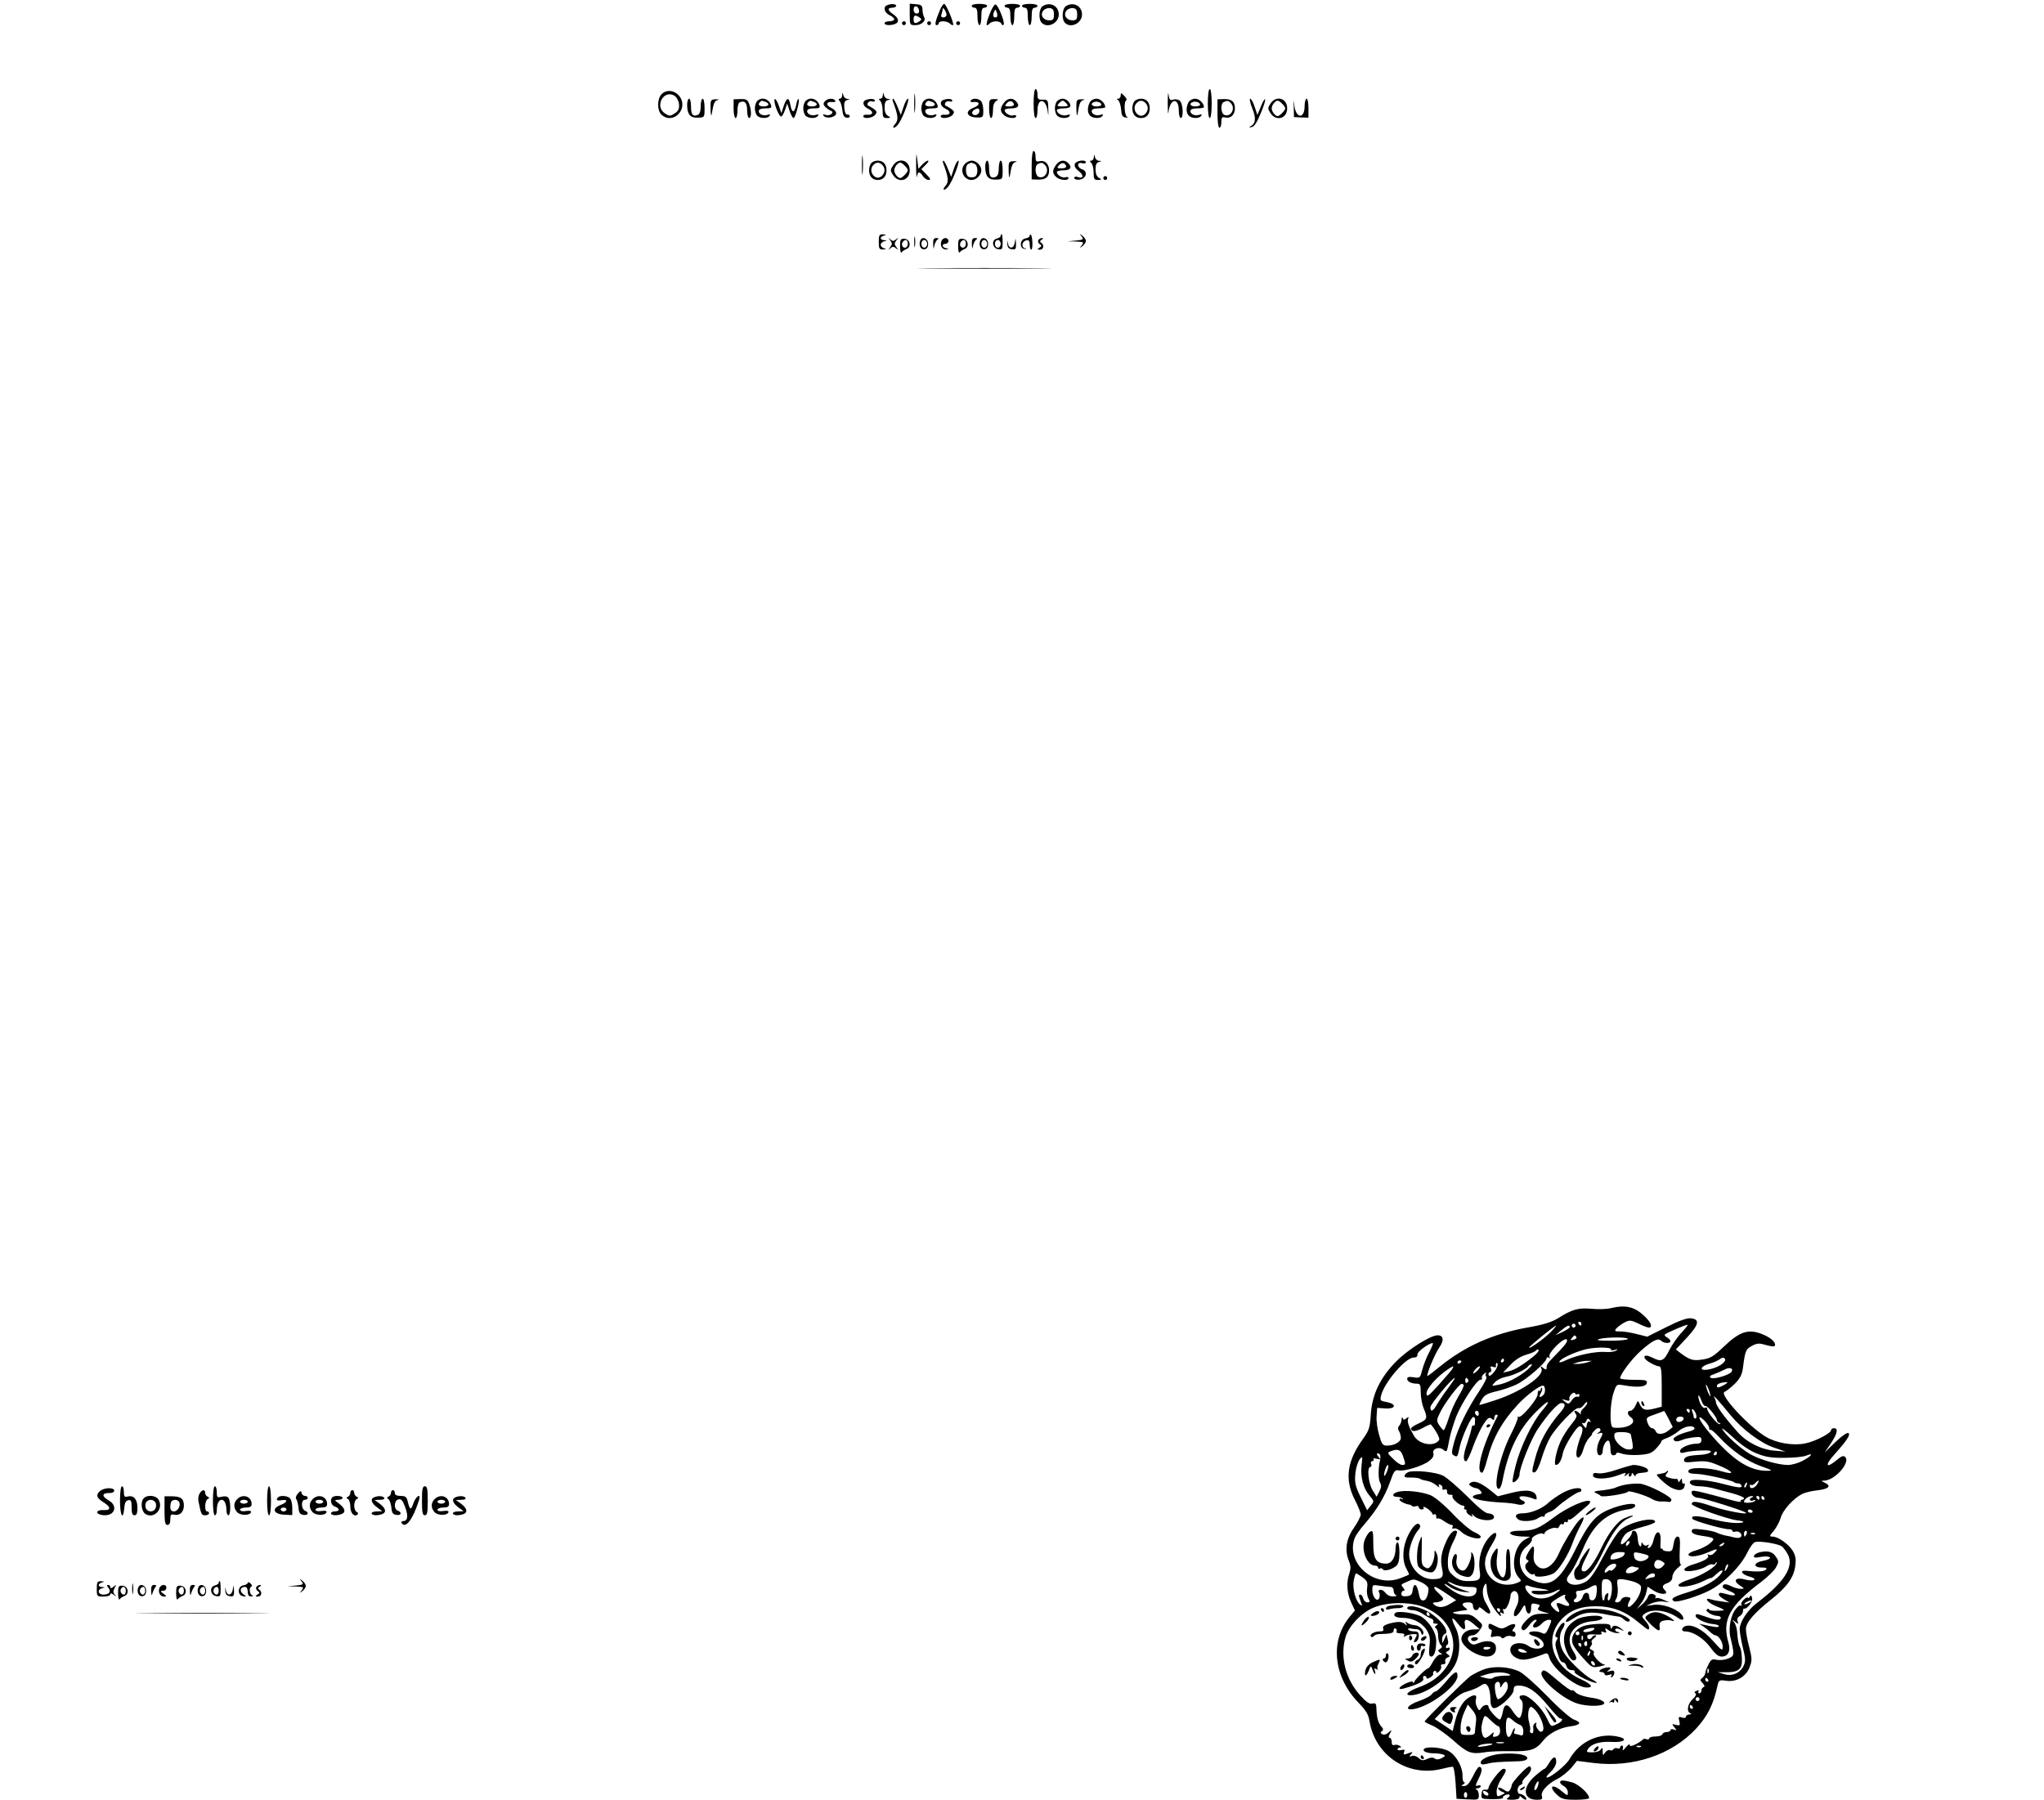<?xml version="1.0" standalone="no"?>
<!DOCTYPE svg PUBLIC "-//W3C//DTD SVG 20010904//EN"
 "http://www.w3.org/TR/2001/REC-SVG-20010904/DTD/svg10.dtd">
<svg version="1.0" xmlns="http://www.w3.org/2000/svg"
 width="1056pt" height="930pt" viewBox="0 0 1056 930"
 preserveAspectRatio="xMidYMid meet">

<g transform="translate(0,930) scale(0.1,-0.1)"
fill="#000000" stroke="none">
<path d="M4583 9273 c-22 -8 -14 -39 12 -51 14 -6 25 -16 25 -22 0 -5 -11 -10
-25 -10 -14 0 -25 -4 -25 -10 0 -11 30 -13 54 -4 24 9 19 31 -9 50 -30 20 -32
34 -5 34 11 0 20 5 20 10 0 10 -26 12 -47 3z"/>
<path d="M4700 9226 c0 -55 1 -56 29 -56 32 0 57 23 45 42 -4 7 -8 24 -8 38
-1 21 -6 26 -33 28 l-33 3 0 -55z m48 21 c2 -10 -3 -17 -12 -17 -10 0 -16 9
-16 21 0 24 23 21 28 -4z m2 -37 c13 -9 13 -11 0 -20 -22 -15 -30 -12 -30 10
0 22 8 25 30 10z"/>
<path d="M4856 9248 c-24 -57 -28 -78 -17 -78 6 0 11 5 11 10 0 14 43 13 58
-2 6 -6 13 -10 16 -7 6 7 -36 109 -46 109 -5 0 -15 -15 -22 -32z m34 -25 c0
-7 -7 -13 -16 -13 -11 0 -14 5 -10 16 3 9 6 21 6 27 0 16 20 -14 20 -30z"/>
<path d="M5020 9270 c0 -5 7 -10 15 -10 11 0 15 -12 15 -45 0 -25 5 -45 10
-45 6 0 10 20 10 45 0 33 4 45 15 45 8 0 15 5 15 10 0 6 -18 10 -40 10 -22 0
-40 -4 -40 -10z"/>
<path d="M5113 9228 c-21 -55 -21 -70 -1 -50 16 16 55 15 61 0 2 -7 8 -10 12
-6 9 9 -27 100 -41 105 -6 2 -20 -20 -31 -49z m35 -17 c-15 -5 -21 7 -13 26 7
17 8 17 15 -2 4 -11 3 -22 -2 -24z"/>
<path d="M5190 9270 c0 -5 7 -10 15 -10 11 0 15 -12 15 -45 0 -25 5 -45 10
-45 6 0 10 20 10 45 0 33 4 45 15 45 8 0 15 5 15 10 0 6 -18 10 -40 10 -22 0
-40 -4 -40 -10z"/>
<path d="M5280 9270 c0 -5 7 -10 15 -10 11 0 15 -12 15 -45 0 -25 5 -45 10
-45 6 0 10 20 10 45 0 33 4 45 15 45 8 0 15 5 15 10 0 6 -18 10 -40 10 -22 0
-40 -4 -40 -10z"/>
<path d="M5388 9269 c-21 -12 -24 -69 -6 -87 30 -30 88 -2 88 43 0 44 -43 67
-82 44z m57 -44 c0 -25 -4 -30 -24 -30 -32 0 -49 28 -31 50 7 9 23 15 34 13
16 -2 21 -10 21 -33z"/>
<path d="M5508 9269 c-21 -12 -24 -69 -6 -87 30 -30 88 -2 88 43 0 44 -43 67
-82 44z m57 -44 c0 -25 -4 -30 -24 -30 -32 0 -49 28 -31 50 7 9 23 15 34 13
16 -2 21 -10 21 -33z"/>
<path d="M4660 9180 c0 -5 5 -10 10 -10 6 0 10 5 10 10 0 6 -4 10 -10 10 -5 0
-10 -4 -10 -10z"/>
<path d="M4790 9180 c0 -5 5 -10 10 -10 6 0 10 5 10 10 0 6 -4 10 -10 10 -5 0
-10 -4 -10 -10z"/>
<path d="M4940 9180 c0 -5 5 -10 10 -10 6 0 10 5 10 10 0 6 -4 10 -10 10 -5 0
-10 -4 -10 -10z"/>
<path d="M4723 8765 c0 -44 2 -61 4 -37 2 23 2 59 0 80 -2 20 -4 1 -4 -43z"/>
<path d="M5340 8765 c0 -43 4 -75 10 -75 6 0 10 18 10 39 0 69 45 63 53 -7 3
-25 4 -21 3 13 -1 48 -2 50 -28 50 -24 -1 -28 3 -28 27 0 15 -4 28 -10 28 -6
0 -10 -32 -10 -75z"/>
<path d="M6033 8765 c0 -44 2 -63 4 -43 8 70 53 76 53 7 0 -21 5 -39 10 -39
16 0 12 76 -5 90 -8 6 -23 9 -34 5 -16 -5 -20 -1 -24 27 -2 18 -4 -3 -4 -47z"/>
<path d="M6240 8765 c0 -43 4 -75 10 -75 6 0 10 32 10 75 0 43 -4 75 -10 75
-6 0 -10 -32 -10 -75z"/>
<path d="M3417 8812 c-23 -25 -22 -85 1 -105 60 -54 142 32 92 96 -25 32 -69
36 -93 9z m91 -50 c2 -24 -3 -35 -22 -48 -24 -15 -28 -15 -51 0 -55 36 -6 126
50 91 11 -7 21 -26 23 -43z"/>
<path d="M4351 8808 c0 -10 -6 -18 -12 -18 -8 0 -8 -4 -1 -13 6 -6 12 -28 14
-47 2 -24 9 -36 21 -38 9 -2 17 1 17 7 0 6 -6 10 -12 9 -8 -2 -14 11 -16 34
-2 28 1 37 15 41 15 4 16 5 1 6 -9 0 -19 9 -21 19 -4 16 -5 16 -6 0z"/>
<path d="M4561 8808 c0 -10 -6 -18 -13 -18 -9 0 -9 -3 0 -12 7 -7 12 -29 12
-50 0 -33 3 -38 23 -38 20 1 20 2 5 11 -12 6 -18 22 -18 44 0 24 5 35 18 38
15 4 15 5 0 6 -9 0 -19 9 -21 19 -4 16 -5 16 -6 0z"/>
<path d="M5790 8807 c0 -9 -6 -17 -12 -17 -10 0 -10 -2 -1 -8 6 -4 13 -25 15
-47 2 -31 7 -40 23 -42 11 -2 14 0 8 3 -14 6 -18 80 -4 86 4 2 0 12 -10 22
-17 17 -19 18 -19 3z"/>
<path d="M3550 8759 c0 -50 16 -69 55 -67 35 1 35 1 35 50 0 26 -4 48 -10 48
-5 0 -10 -18 -10 -39 0 -26 -5 -41 -16 -45 -25 -10 -34 2 -34 45 0 21 -4 39
-10 39 -5 0 -10 -14 -10 -31z"/>
<path d="M3671 8735 c1 -27 3 -39 6 -25 9 56 14 69 31 73 9 3 5 4 -10 4 -27
-1 -28 -3 -27 -52z"/>
<path d="M3790 8738 c0 -26 5 -48 10 -48 6 0 10 18 10 39 0 22 5 41 13 43 25
10 37 -4 37 -43 0 -21 5 -39 10 -39 13 0 13 41 0 74 -8 21 -15 25 -45 24 l-35
-1 0 -49z"/>
<path d="M3912 8778 c-7 -7 -12 -24 -12 -38 0 -14 5 -31 12 -38 15 -15 55 -16
64 0 5 8 2 9 -9 5 -22 -8 -47 2 -47 19 0 9 12 14 35 14 29 0 33 3 28 18 -12
32 -48 43 -71 20z m42 -4 c25 -9 19 -24 -9 -24 -24 0 -32 10 -18 23 8 8 8 8
27 1z"/>
<path d="M4001 8779 c1 -27 26 -84 35 -81 5 1 14 17 20 35 l11 32 12 -37 c7
-21 16 -38 21 -38 9 0 33 90 26 98 -3 3 -9 -9 -12 -27 -9 -45 -22 -48 -30 -6
-8 45 -19 44 -35 -2 l-12 -38 -11 32 c-12 36 -26 54 -25 32z"/>
<path d="M4162 8778 c-7 -7 -12 -24 -12 -38 0 -14 5 -31 12 -38 15 -15 55 -16
64 0 5 8 2 9 -9 5 -22 -8 -47 2 -47 19 0 9 12 14 35 14 29 0 33 3 28 18 -12
32 -48 43 -71 20z m42 -4 c25 -9 19 -24 -9 -24 -24 0 -32 10 -18 23 8 8 8 8
27 1z"/>
<path d="M4261 8776 c-9 -11 -8 -17 3 -29 9 -8 21 -17 28 -19 22 -8 -3 -29
-25 -22 -17 5 -19 4 -10 -6 15 -16 63 -5 63 15 0 9 -11 21 -25 27 -30 14 -27
34 4 31 13 -2 20 1 16 7 -9 15 -41 12 -54 -4z"/>
<path d="M4473 8783 c-21 -8 -14 -33 12 -45 30 -13 27 -34 -4 -31 -11 2 -21
-2 -21 -7 0 -16 46 -11 61 6 11 14 10 18 -5 30 -10 7 -23 15 -29 17 -6 2 -7 9
-3 16 5 7 14 10 22 7 8 -3 14 -1 14 4 0 10 -26 12 -47 3z"/>
<path d="M4613 8776 c27 -71 30 -96 12 -116 -10 -11 -13 -20 -7 -20 6 0 18 10
26 23 23 35 57 127 47 127 -5 0 -16 -19 -23 -42 l-14 -42 -17 42 c-9 23 -20
42 -23 42 -3 0 -4 -6 -1 -14z"/>
<path d="M4772 8778 c-7 -7 -12 -24 -12 -38 0 -14 5 -31 12 -38 15 -15 55 -16
64 0 5 8 2 9 -9 5 -22 -8 -47 2 -47 19 0 9 12 14 35 14 29 0 33 3 28 18 -12
32 -48 43 -71 20z m42 -4 c25 -9 19 -24 -9 -24 -24 0 -32 10 -18 23 8 8 8 8
27 1z"/>
<path d="M4873 8783 c-21 -8 -14 -33 12 -45 30 -13 27 -34 -4 -31 -11 2 -21
-2 -21 -7 0 -16 46 -11 61 6 11 14 10 18 -5 30 -10 7 -23 15 -29 17 -6 2 -7 9
-3 16 5 7 14 10 22 7 8 -3 14 -1 14 4 0 10 -26 12 -47 3z"/>
<path d="M5015 8780 c-4 -6 3 -9 16 -7 34 3 33 -17 -2 -30 -45 -17 -36 -47 14
-50 36 -1 37 0 37 36 0 20 -5 42 -12 49 -15 15 -45 16 -53 2z m45 -54 c0 -18
-27 -29 -36 -14 -4 5 0 14 7 19 20 13 29 11 29 -5z"/>
<path d="M5110 8739 c0 -27 5 -49 10 -49 6 0 10 18 10 40 0 26 6 42 17 48 13
8 11 10 -10 10 -26 0 -27 -3 -27 -49z"/>
<path d="M5186 8768 c-20 -28 -20 -43 0 -62 17 -17 64 -22 64 -6 0 5 -7 7 -15
4 -16 -6 -45 12 -45 27 0 5 16 9 35 9 36 0 46 15 23 38 -19 19 -45 14 -62 -10z
m52 -6 c2 -7 -7 -12 -23 -12 -24 0 -26 2 -15 15 14 17 31 16 38 -3z"/>
<path d="M5462 8778 c-7 -7 -12 -24 -12 -38 0 -14 5 -31 12 -38 15 -15 55 -16
64 -1 4 8 -1 9 -15 4 -22 -7 -51 9 -51 26 0 5 16 9 35 9 22 0 35 5 35 13 0 18
-21 37 -40 37 -9 0 -21 -5 -28 -12z m48 -13 c11 -13 8 -15 -20 -15 -28 0 -31
2 -20 15 7 8 16 15 20 15 4 0 13 -7 20 -15z"/>
<path d="M5561 8735 c1 -27 3 -39 6 -25 9 56 14 69 31 73 9 3 5 4 -10 4 -27
-1 -28 -3 -27 -52z"/>
<path d="M5630 8771 c-13 -26 -13 -54 2 -69 15 -15 55 -16 64 0 5 8 2 9 -9 5
-22 -8 -47 2 -47 19 0 9 12 14 35 14 19 0 35 3 35 6 0 20 -24 44 -45 44 -14 0
-29 -8 -35 -19z m60 -12 c0 -5 -11 -9 -25 -9 -26 0 -34 15 -12 23 16 5 37 -3
37 -14z"/>
<path d="M5862 8778 c-7 -7 -12 -24 -12 -38 0 -31 17 -50 45 -50 28 0 45 19
45 50 0 31 -17 50 -45 50 -12 0 -26 -5 -33 -12z m56 -10 c17 -17 15 -43 -4
-59 -31 -26 -70 25 -44 56 15 18 32 19 48 3z"/>
<path d="M6140 8771 c-13 -26 -13 -54 2 -69 15 -15 55 -16 64 0 5 8 2 9 -9 5
-22 -8 -47 2 -47 19 0 9 12 14 35 14 19 0 35 3 35 6 0 20 -24 44 -45 44 -14 0
-29 -8 -35 -19z m60 -12 c0 -5 -11 -9 -25 -9 -26 0 -34 15 -12 23 16 5 37 -3
37 -14z"/>
<path d="M6290 8713 c0 -42 4 -73 10 -73 6 0 10 13 10 29 0 24 3 28 20 24 28
-7 50 14 50 47 0 35 -17 49 -58 48 l-32 -1 0 -74z m68 55 c27 -27 2 -75 -32
-62 -19 7 -22 60 -3 67 19 8 22 8 35 -5z"/>
<path d="M6470 8739 c21 -51 17 -80 -12 -93 -7 -3 -4 -5 7 -3 14 1 28 22 48
71 16 37 26 70 23 73 -3 3 -13 -14 -22 -38 l-18 -43 -14 42 c-7 23 -18 42 -23
42 -5 0 0 -23 11 -51z"/>
<path d="M6564 8765 c-15 -23 -15 -27 0 -50 29 -44 86 -28 86 25 0 53 -57 69
-86 25z m60 -1 c9 -8 16 -19 16 -24 0 -10 -29 -40 -39 -40 -13 0 -31 24 -31
40 0 16 18 40 31 40 4 0 15 -7 23 -16z"/>
<path d="M6684 8745 l1 -50 38 -2 37 -1 0 49 c0 27 -4 49 -10 49 -5 0 -10 -18
-10 -39 0 -67 -45 -64 -53 4 -3 33 -4 31 -3 -10z"/>
<path d="M4453 8445 c0 -44 2 -61 4 -37 2 23 2 59 0 80 -2 20 -4 1 -4 -43z"/>
<path d="M4733 8445 c0 -44 2 -70 4 -57 5 27 14 28 31 2 7 -11 20 -20 29 -20
13 0 11 6 -10 28 l-27 28 22 22 c13 12 18 22 12 22 -6 0 -19 -10 -30 -21 l-19
-21 -6 48 c-5 40 -6 34 -6 -31z"/>
<path d="M5330 8447 l0 -74 32 -1 c41 -1 58 13 58 48 0 33 -22 54 -50 47 -17
-4 -20 0 -20 24 0 16 -4 29 -10 29 -6 0 -10 -31 -10 -73z m68 1 c27 -27 2 -75
-32 -62 -19 7 -22 60 -3 67 19 8 22 8 35 -5z"/>
<path d="M5651 8488 c0 -10 -6 -18 -13 -18 -9 0 -9 -3 0 -12 7 -7 12 -29 12
-50 0 -33 3 -38 23 -38 20 1 20 2 5 11 -12 6 -18 22 -18 44 0 24 5 35 18 38
15 4 15 5 0 6 -9 0 -19 9 -21 19 -4 16 -5 16 -6 0z"/>
<path d="M4502 8458 c-7 -7 -12 -24 -12 -38 0 -31 17 -50 45 -50 28 0 45 19
45 50 0 31 -17 50 -45 50 -12 0 -26 -5 -33 -12z m56 -10 c17 -17 15 -43 -4
-59 -31 -26 -70 25 -44 56 15 18 32 19 48 3z"/>
<path d="M4614 8445 c-15 -23 -15 -27 0 -50 29 -44 86 -28 86 25 0 53 -57 69
-86 25z m60 -1 c9 -8 16 -19 16 -24 0 -10 -29 -40 -39 -40 -13 0 -31 24 -31
40 0 16 18 40 31 40 4 0 15 -7 23 -16z"/>
<path d="M4873 8456 c27 -71 30 -96 12 -116 -10 -11 -13 -20 -7 -20 6 0 18 10
26 23 23 35 57 127 47 127 -5 0 -16 -19 -23 -42 l-14 -42 -17 42 c-9 23 -20
42 -23 42 -3 0 -4 -6 -1 -14z"/>
<path d="M4986 8454 c-31 -30 -9 -84 34 -84 24 0 50 26 50 50 0 24 -26 50 -50
50 -10 0 -26 -7 -34 -16z m48 0 c20 -8 21 -60 1 -68 -8 -3 -22 -3 -30 0 -18 7
-20 60 -2 67 6 3 13 6 14 6 1 1 8 -2 17 -5z"/>
<path d="M5090 8439 c0 -50 16 -69 55 -67 35 1 35 1 35 50 0 26 -4 48 -10 48
-5 0 -10 -18 -10 -39 0 -26 -5 -41 -16 -45 -25 -10 -34 2 -34 45 0 21 -4 39
-10 39 -5 0 -10 -14 -10 -31z"/>
<path d="M5211 8415 c1 -27 3 -39 6 -25 9 56 14 69 31 73 9 3 5 4 -10 4 -27
-1 -28 -3 -27 -52z"/>
<path d="M5456 8448 c-20 -28 -20 -43 0 -62 17 -17 64 -22 64 -6 0 5 -7 7 -15
4 -16 -6 -45 12 -45 27 0 5 16 9 35 9 36 0 46 15 23 38 -19 19 -45 14 -62 -10z
m52 -6 c2 -7 -7 -12 -23 -12 -24 0 -26 2 -15 15 14 17 31 16 38 -3z"/>
<path d="M5553 8453 c-4 -11 3 -24 21 -38 28 -22 23 -41 -8 -29 -9 3 -16 1
-16 -6 0 -6 11 -10 28 -8 34 4 44 43 13 53 -28 9 -28 39 -1 32 11 -3 20 -1 20
4 0 16 -50 10 -57 -8z"/>
<path d="M5700 8380 c0 -5 5 -10 10 -10 6 0 10 5 10 10 0 6 -4 10 -10 10 -5 0
-10 -4 -10 -10z"/>
<path d="M4540 8050 c0 -35 3 -40 23 -39 16 1 18 2 5 6 -10 2 -18 11 -18 18 0
7 8 16 18 18 16 4 16 5 0 6 -10 0 -18 5 -18 10 0 5 8 12 18 14 13 4 11 5 -5 6
-20 1 -23 -4 -23 -39z"/>
<path d="M4723 8050 c0 -25 2 -35 4 -22 2 12 2 32 0 45 -2 12 -4 2 -4 -23z"/>
<path d="M5170 8081 c0 -5 -9 -11 -21 -14 -29 -8 -22 -51 9 -55 20 -3 22 1 22
37 0 23 -2 41 -5 41 -3 0 -5 -4 -5 -9z m0 -41 c0 -11 -7 -20 -15 -20 -8 0 -15
9 -15 20 0 11 7 20 15 20 8 0 15 -9 15 -20z"/>
<path d="M5320 8082 c0 -6 -10 -12 -22 -14 -29 -4 -33 -52 -5 -54 13 -2 14 -1
2 3 -21 6 -15 37 8 41 12 3 17 -3 17 -22 0 -14 3 -26 8 -26 9 0 7 68 -2 77 -3
4 -6 1 -6 -5z"/>
<path d="M5588 8078 c12 -15 9 -17 -30 -21 l-43 -4 44 -1 c40 -2 42 -3 30 -19
-13 -16 -12 -17 4 -4 9 7 17 19 17 26 0 7 -8 19 -17 26 -16 13 -17 12 -5 -3z"/>
<path d="M4599 8058 c11 -15 11 -21 0 -35 -11 -15 -11 -16 1 -6 11 10 17 10
29 0 14 -11 14 -10 2 6 -11 14 -11 20 0 35 12 15 12 16 -2 5 -12 -10 -18 -10
-29 0 -12 10 -12 9 -1 -5z"/>
<path d="M4650 8026 c0 -22 4 -36 8 -30 4 6 15 13 25 17 27 10 19 52 -10 53
-20 1 -23 -3 -23 -40z m40 14 c0 -11 -7 -20 -15 -20 -15 0 -21 21 -8 33 12 13
23 7 23 -13z"/>
<path d="M4754 8056 c-9 -24 4 -48 23 -44 12 2 18 12 18 28 0 29 -32 41 -41
16z m36 -16 c0 -11 -7 -20 -15 -20 -8 0 -15 9 -15 20 0 11 7 20 15 20 8 0 15
-9 15 -20z"/>
<path d="M4821 8038 c2 -28 2 -29 6 -8 3 14 10 28 17 32 7 5 5 8 -6 8 -14 0
-18 -8 -17 -32z"/>
<path d="M4864 8055 c-9 -23 3 -45 23 -44 17 1 17 2 1 6 -22 5 -24 23 -3 23 8
0 15 7 15 15 0 8 -7 15 -15 15 -9 0 -18 -7 -21 -15z"/>
<path d="M4950 8026 c0 -22 4 -36 8 -30 4 6 15 13 25 17 27 10 19 52 -10 53
-20 1 -23 -3 -23 -40z m40 14 c0 -11 -7 -20 -15 -20 -15 0 -21 21 -8 33 12 13
23 7 23 -13z"/>
<path d="M5021 8038 c2 -28 2 -29 6 -8 3 14 10 28 17 32 7 5 5 8 -6 8 -14 0
-18 -8 -17 -32z"/>
<path d="M5064 8056 c-9 -24 4 -48 23 -44 12 2 18 12 18 28 0 29 -32 41 -41
16z m36 -16 c0 -11 -7 -20 -15 -20 -8 0 -15 9 -15 20 0 11 7 20 15 20 8 0 15
-9 15 -20z"/>
<path d="M5204 8040 c1 -18 7 -26 24 -28 19 -3 22 1 21 30 -2 30 -2 31 -6 6
-5 -34 -30 -37 -36 -5 -3 19 -4 19 -3 -3z"/>
<path d="M5364 8059 c-3 -6 0 -15 7 -20 12 -8 12 -11 -1 -19 -13 -8 -12 -10 3
-10 19 0 23 25 6 36 -8 4 -7 9 2 15 10 6 10 9 2 9 -6 0 -15 -5 -19 -11z"/>
<path d="M4808 7913 c156 -2 408 -2 560 0 152 1 25 2 -283 2 -308 0 -433 -1
-277 -2z"/>
<path d="M8320 2540 c-19 -5 -63 -6 -97 -3 -68 6 -100 -2 -174 -49 -33 -20
-77 -34 -159 -48 -177 -32 -320 -96 -448 -199 -34 -28 -64 -51 -67 -51 -9 0
37 113 61 147 26 38 22 63 -9 63 -36 0 -151 -72 -213 -134 -83 -84 -125 -171
-132 -274 -4 -68 -9 -83 -38 -124 -85 -116 -98 -211 -46 -315 18 -34 32 -70
32 -79 0 -10 -16 -41 -36 -70 -40 -57 -48 -116 -24 -173 9 -23 9 -38 1 -62
-16 -47 -13 -98 9 -148 l20 -43 -25 -30 c-106 -126 -87 -313 45 -448 37 -38
50 -60 55 -92 29 -179 197 -291 371 -249 27 7 54 12 59 12 6 -1 12 -38 15 -83
l5 -83 58 -3 c55 -3 57 -2 57 22 0 13 -6 27 -12 29 -8 3 -6 6 5 6 9 1 17 5 17
11 0 5 -7 7 -16 3 -13 -5 -12 2 5 36 20 39 21 61 2 61 -4 0 -19 -22 -32 -50
-17 -34 -30 -49 -44 -49 -17 -1 -17 1 -5 9 8 5 11 10 5 10 -5 0 -10 15 -9 33
1 45 -31 104 -69 127 -33 21 -121 28 -131 11 -7 -11 17 -21 54 -21 16 0 36 -3
45 -6 14 -6 13 -8 -7 -19 -15 -8 -27 -8 -36 -2 -8 7 -21 6 -39 -2 -21 -10 -29
-9 -44 5 -10 9 -25 14 -35 10 -14 -5 -15 -4 -4 9 11 14 10 14 -15 5 -24 -9
-26 -8 -21 6 5 13 2 15 -14 11 -11 -3 -20 -1 -20 4 0 5 6 9 13 9 8 0 8 3 -2 9
-8 5 -20 7 -28 4 -8 -3 -13 2 -13 16 0 12 -5 21 -10 21 -7 0 -7 8 1 22 11 22
11 22 -7 6 -12 -11 -25 -14 -33 -9 -10 6 -10 10 -1 16 8 5 7 12 -4 24 -16 18
-24 47 -25 95 -1 23 -5 27 -21 23 -15 -4 -32 8 -64 44 -76 84 -104 201 -74
301 17 56 78 121 140 149 75 33 201 34 275 0 205 -91 182 -333 -38 -410 -54
-20 -76 -41 -42 -41 74 0 200 88 234 165 25 55 24 135 -2 186 -25 50 -19 61
12 20 28 -37 43 -40 37 -6 -7 32 12 33 49 0 l28 -24 -32 -1 c-35 0 -63 -22
-63 -49 0 -38 78 -91 133 -91 31 0 50 22 45 52 -4 28 -45 36 -90 17 -24 -10
-32 -9 -45 4 -18 18 -10 37 16 37 10 0 27 12 36 27 18 26 18 27 -14 55 -25 23
-40 28 -71 26 -35 -2 -72 10 -42 13 7 1 17 3 22 4 6 1 18 3 28 4 16 2 16 2 0
15 -21 16 -13 26 19 26 16 0 23 -6 23 -20 0 -11 7 -20 15 -20 8 0 15 5 15 12
0 6 11 1 25 -12 14 -13 28 -21 31 -17 7 6 4 13 -21 57 -17 29 -19 68 -5 90 7
12 10 8 11 -15 1 -42 19 -85 52 -126 15 -19 24 -25 21 -15 -6 15 -4 17 6 11
10 -6 12 -4 7 9 -4 10 -3 15 3 11 11 -7 31 37 34 70 0 11 8 21 17 23 24 4 33
-42 14 -78 -29 -56 -8 -72 24 -19 18 30 19 30 23 9 5 -36 28 -37 28 -2 0 26 3
29 25 24 20 -3 23 -7 14 -18 -8 -10 -3 -15 23 -23 l33 -9 -43 -1 c-34 -1 -50
-7 -73 -30 -30 -30 -36 -46 -21 -55 5 -3 19 8 31 24 12 17 27 30 33 30 9 0 9
-3 0 -12 -7 -7 -12 -16 -12 -20 0 -15 27 -8 45 12 10 11 26 20 36 20 17 0 17
-2 1 -39 -14 -32 -20 -37 -34 -30 -22 12 -68 12 -68 0 0 -5 11 -12 24 -15 33
-8 57 -33 50 -51 -8 -19 -53 -19 -78 0 -25 19 -70 19 -86 0 -17 -21 -4 -51 30
-65 29 -12 59 -7 142 25 11 4 17 -1 21 -17 15 -58 138 -158 195 -158 37 0 25
17 -31 43 -152 69 -195 220 -90 319 42 40 94 58 168 58 82 0 152 -26 216 -80
26 -22 50 -40 53 -40 13 0 5 25 -14 45 -18 19 -19 24 -6 34 38 31 119 22 178
-21 25 -18 34 -2 13 22 -27 29 -99 54 -142 47 l-38 -5 30 14 c17 7 44 11 60 8
l30 -4 -30 13 c-16 8 -34 12 -39 9 -5 -3 -6 0 -3 5 4 6 -2 13 -13 16 -13 3
-21 -1 -25 -12 -3 -10 -17 -29 -32 -42 l-27 -24 21 28 c12 15 25 41 28 58 l7
30 34 -22 c36 -22 78 -19 56 3 -18 18 -15 28 13 38 16 6 25 17 25 32 0 12 12
33 28 46 15 13 22 21 17 19 -7 -4 -9 21 -7 69 3 60 1 74 -11 74 -9 0 -17 -14
-21 -39 -5 -34 -9 -39 -31 -37 -14 0 -25 5 -25 9 0 5 -3 6 -7 4 -5 -3 -6 15
-4 39 4 57 -23 63 -36 7 -4 -20 -15 -39 -22 -41 -9 -3 -11 0 -6 8 6 9 4 11 -5
5 -7 -4 -16 -2 -21 6 -6 10 -9 11 -9 2 0 -27 -16 -11 -18 18 -1 18 -5 36 -8
40 -8 14 -24 11 -24 -4 0 -13 -40 -57 -52 -57 -12 0 4 39 23 56 11 10 49 25
85 34 36 9 65 21 65 26 0 29 -131 0 -179 -41 -16 -13 -56 -75 -88 -136 -41
-79 -67 -117 -88 -130 -37 -23 -79 -24 -96 -4 -9 11 -7 21 14 48 14 18 42 73
63 121 55 132 127 193 242 208 14 2 27 9 29 17 6 20 -72 8 -137 -20 -71 -30
-105 -72 -174 -210 -82 -164 -130 -197 -224 -152 -70 33 -83 130 -23 174 15
12 26 27 24 34 -5 13 43 38 57 30 5 -4 9 -2 9 3 0 12 49 34 61 26 5 -3 12 2
15 10 3 9 10 13 15 10 5 -3 9 0 9 6 0 6 5 8 10 5 6 -3 10 -1 10 6 0 7 3 10 6
7 3 -3 17 5 32 18 15 13 40 35 56 48 16 12 25 25 20 29 -19 11 -113 -30 -181
-80 -84 -63 -109 -73 -179 -73 -82 0 -62 -29 21 -30 l30 -1 -26 -14 c-57 -31
-77 -147 -34 -195 17 -19 17 -20 -9 -30 -90 -34 -179 34 -162 123 3 18 19 54
36 80 36 57 21 77 -21 28 -35 -43 -53 -108 -45 -164 8 -51 1 -57 -64 -57 -27
0 -48 8 -69 26 -27 22 -31 33 -31 73 0 31 9 65 26 100 15 28 24 55 21 58 -13
12 -35 -7 -54 -49 -27 -59 -33 -97 -23 -143 10 -46 2 -55 -51 -55 -62 0 -119
62 -119 130 0 35 23 96 46 122 9 9 13 21 10 27 -12 19 -35 -1 -61 -52 -29 -58
-33 -127 -10 -171 8 -15 15 -30 15 -31 0 -2 -20 -11 -45 -20 -136 -53 -285 79
-236 208 5 13 28 46 52 73 62 72 104 142 130 215 20 57 25 65 45 61 31 -6 125
23 158 49 18 14 25 27 21 39 -7 23 29 37 51 19 19 -15 19 -15 32 54 6 32 23
85 36 119 30 73 105 188 124 188 7 0 11 4 8 9 -3 5 2 15 11 22 10 8 14 9 10 2
-4 -6 -3 -14 2 -17 5 -3 -11 -36 -36 -73 -61 -91 -109 -189 -130 -263 -14 -52
-15 -63 -3 -70 19 -11 20 -10 31 42 13 58 60 159 71 156 5 -2 9 -7 9 -11 -1
-4 -1 -14 -1 -23 0 -8 -4 -13 -8 -10 -4 2 -8 -3 -9 -12 -1 -9 -11 -44 -22 -77
-22 -60 -24 -96 -7 -96 5 0 22 34 36 75 15 41 39 94 54 116 22 34 30 39 42 29
11 -9 14 -8 14 5 0 9 5 16 11 16 5 0 8 -3 6 -7 -77 -147 -117 -293 -80 -293 5
0 16 29 25 64 31 117 77 200 164 293 43 45 107 93 125 93 13 0 15 -36 3 -48
-20 -18 -26 -14 -14 9 7 11 9 23 6 27 -3 3 -6 0 -6 -7 0 -7 -4 -10 -8 -7 -4 3
-8 -6 -8 -18 1 -25 -88 -129 -99 -117 -4 3 -5 1 -4 -4 2 -6 -15 -47 -38 -92
-57 -114 -93 -283 -58 -276 5 1 13 19 17 40 29 155 82 264 170 354 67 68 90
73 33 7 -49 -58 -111 -186 -135 -282 -11 -44 -18 -81 -15 -84 8 -8 35 20 35
37 0 37 61 188 97 240 50 74 102 131 119 131 24 0 23 -16 -3 -46 -70 -81 -110
-154 -134 -247 -16 -61 -16 -68 -1 -65 10 2 23 29 37 74 12 40 33 89 46 110
34 57 129 153 144 148 7 -3 20 5 29 18 9 12 16 17 16 10 0 -7 -9 -20 -19 -29
-11 -9 -17 -21 -14 -27 3 -6 0 -5 -8 2 -18 17 -34 15 -19 -3 10 -12 5 -22 -24
-58 -20 -24 -44 -63 -55 -88 -23 -53 -35 -119 -23 -119 15 0 29 23 36 60 6 35
71 140 87 140 17 0 19 -20 6 -52 -8 -18 -17 -50 -21 -70 -10 -55 19 -52 34 3
6 22 20 49 31 60 10 10 17 19 14 19 -3 0 3 8 13 18 10 12 21 15 27 10 6 -6 5
-13 -5 -19 -13 -9 -12 -10 3 -5 20 6 21 -1 2 -34 -19 -34 -19 -80 0 -80 8 0
15 9 15 21 0 28 19 61 31 54 5 -4 9 -22 9 -41 0 -24 5 -34 15 -34 8 0 15 4 15
9 0 6 12 6 31 -1 16 -6 57 -8 89 -6 50 4 64 9 87 34 15 16 27 32 26 36 -2 3
11 11 28 17 17 6 44 22 61 36 29 25 72 33 82 16 3 -5 -6 -12 -21 -16 -60 -15
-97 -35 -85 -47 8 -8 18 -8 39 0 15 7 45 13 66 15 31 4 37 1 37 -14 0 -13 -7
-19 -24 -19 -38 0 -86 -21 -86 -37 0 -12 6 -13 28 -7 15 4 52 8 83 9 43 1 54
-1 45 -10 -6 -6 -31 -12 -56 -13 -58 -3 -80 -10 -80 -28 0 -11 12 -12 59 -7
49 5 70 2 115 -17 78 -31 96 -55 25 -34 -72 22 -172 24 -176 4 -3 -11 7 -15
40 -16 43 -1 187 -33 197 -44 3 -3 11 -5 19 -5 8 0 16 -5 18 -12 5 -14 -19
-11 -103 11 -65 17 -149 25 -160 14 -13 -14 9 -28 44 -28 20 0 53 -5 72 -10
19 -5 63 -17 98 -26 34 -9 62 -21 62 -25 0 -5 -5 -9 -11 -9 -5 0 -8 -4 -5 -8
3 -5 -18 -2 -47 6 -137 38 -199 53 -204 48 -13 -12 8 -36 32 -36 23 0 234 -66
245 -77 13 -12 -105 10 -170 32 -82 28 -110 31 -110 13 1 -13 184 -78 234 -84
46 -5 43 -14 -6 -14 -25 0 -80 9 -124 20 -76 20 -111 20 -100 1 7 -10 163 -55
189 -53 9 0 17 -3 17 -8 0 -5 6 -7 13 -5 18 7 41 -11 32 -25 -4 -7 -17 -9 -34
-5 -14 4 -37 9 -50 11 -13 3 -32 9 -41 14 -10 5 -43 13 -74 16 -46 6 -56 4
-56 -8 0 -11 15 -18 46 -23 74 -11 78 -14 48 -40 -15 -13 -47 -29 -71 -36 -24
-6 -42 -17 -40 -23 5 -15 53 -9 105 14 44 20 52 18 27 -6 -8 -9 -20 -12 -26
-8 -8 4 -9 3 -5 -4 8 -13 -20 -29 -77 -46 -22 -6 -43 -18 -45 -25 -6 -19 78
-8 113 15 13 9 28 13 34 10 5 -3 12 0 14 6 3 8 6 9 6 2 1 -17 -78 -66 -139
-85 -30 -9 -56 -22 -58 -29 -7 -19 78 -6 128 20 22 11 40 18 40 16 0 -3 12 6
27 20 31 29 45 24 17 -7 -30 -33 -92 -65 -171 -89 -68 -21 -85 -32 -65 -44 15
-9 125 25 187 57 75 40 156 122 191 192 14 30 33 55 42 57 29 6 122 -10 138
-23 9 -7 22 -26 31 -42 32 -63 -18 -142 -160 -250 -48 -36 -88 -97 -89 -133
-1 -16 7 -59 16 -97 14 -57 15 -71 4 -95 -19 -38 -59 -55 -100 -43 l-33 10 30
0 c78 -2 98 14 94 75 -1 22 -5 46 -8 51 -9 17 -13 38 -16 77 -1 21 -8 46 -16
55 -13 17 -13 17 5 3 18 -14 19 -13 13 2 -4 11 0 21 11 27 9 5 17 17 17 25 0
9 2 15 5 14 14 -6 47 36 42 54 -4 15 -7 17 -13 6 -5 -7 -9 -9 -9 -4 0 5 -9 1
-20 -9 -11 -10 -17 -22 -13 -28 3 -5 1 -7 -5 -3 -5 3 -20 -10 -32 -29 -23 -37
-31 -103 -18 -145 4 -14 9 -39 12 -57 3 -27 0 -33 -25 -43 -16 -7 -42 -10 -59
-7 -25 6 -31 2 -44 -25 -9 -17 -16 -37 -16 -43 0 -7 -7 -18 -15 -25 -13 -10
-12 -14 2 -28 10 -11 12 -17 4 -20 -6 -2 -11 -10 -11 -18 0 -8 -5 -14 -11 -14
-5 0 -7 4 -4 10 3 6 -1 7 -10 3 -11 -4 -13 -8 -6 -13 7 -4 2 -15 -14 -30 -27
-25 -33 -65 -12 -73 7 -3 5 -6 -5 -6 -10 -1 -18 -6 -18 -12 0 -6 -9 -8 -20 -4
-18 6 -20 3 -14 -19 5 -22 3 -24 -18 -19 -21 6 -22 5 -8 -12 14 -17 13 -18 -2
-12 -10 3 -18 2 -18 -3 0 -6 -9 -10 -19 -10 -11 0 -21 -5 -23 -12 -2 -6 -18
-11 -36 -11 -18 0 -32 -5 -32 -10 0 -5 -6 -7 -14 -4 -8 3 -16 3 -18 -1 -2 -4
-18 -15 -35 -24 -23 -12 -33 -13 -33 -5 0 7 -10 1 -21 -13 -14 -16 -19 -19
-15 -7 3 9 1 17 -4 17 -6 0 -10 -4 -10 -10 0 -5 -6 -7 -14 -4 -8 3 -17 0 -21
-5 -3 -6 -11 -8 -17 -5 -6 4 -17 -1 -25 -11 -12 -18 -13 -17 -13 6 0 19 -2 21
-10 9 -5 -9 -24 -15 -43 -15 -30 0 -33 2 -23 17 17 27 60 40 122 37 59 -4 87
13 42 25 -101 27 -206 -20 -260 -115 -18 -32 -107 -103 -118 -93 -2 3 8 16 23
30 15 14 27 36 27 49 0 34 -15 31 -37 -5 -9 -16 -20 -30 -23 -30 -4 0 -25 -16
-47 -35 -70 -59 -66 -125 7 -125 26 0 30 3 26 18 -8 24 28 64 82 91 22 11 53
37 70 56 l29 36 87 -11 c202 -25 402 42 528 177 60 66 90 124 112 226 6 25 9
27 44 22 52 -8 103 21 121 70 13 33 13 45 -2 104 -10 36 -17 78 -17 93 0 34
42 83 133 155 81 65 115 113 122 173 5 35 1 52 -14 78 -23 35 -75 72 -104 72
-17 0 -16 4 7 30 14 17 30 48 36 68 10 38 65 99 110 122 13 7 49 16 79 19 59
7 74 22 39 39 -21 10 -21 11 -3 11 55 2 136 94 108 122 -9 9 -20 5 -43 -15
-55 -46 -65 -30 -15 26 68 76 87 105 74 113 -6 4 -35 -16 -66 -46 l-56 -54 32
47 c34 51 39 78 16 78 -8 0 -15 -4 -15 -10 0 -16 -85 -60 -136 -69 -62 -12
-145 2 -200 34 -90 53 -246 223 -214 233 8 3 31 21 52 41 28 29 38 47 43 86
11 85 14 94 47 111 26 14 38 14 71 4 21 -6 41 -9 44 -6 13 12 -10 38 -49 56
-81 37 -126 24 -214 -60 -51 -49 -68 -59 -108 -65 -49 -8 -67 -2 -115 34 l-23
18 57 61 c63 68 68 95 20 100 -20 2 -62 -13 -127 -46 l-98 -49 -52 13 c-29 8
-68 14 -86 14 -30 0 -33 2 -21 16 7 8 26 22 41 30 27 14 33 13 72 -5 23 -12
48 -21 54 -21 22 0 12 26 -20 57 -53 51 -98 62 -178 43z m-150 -80 c0 -5 -2
-10 -4 -10 -3 0 -8 5 -11 10 -3 6 -1 10 4 10 6 0 11 -4 11 -10z m-30 -10 c0
-5 -4 -10 -10 -10 -5 0 -10 5 -10 10 0 6 5 10 10 10 6 0 10 -4 10 -10z m547
-37 c-20 -20 -48 -61 -63 -90 -28 -57 -41 -62 -88 -38 -44 23 -57 1 -15 -24
19 -12 41 -21 49 -21 12 0 15 -18 15 -104 l0 -105 -39 -10 c-46 -11 -60 -7
-74 22 -10 22 -10 22 -22 -5 -7 -16 -19 -28 -27 -28 -18 0 -17 -20 3 -34 26
-20 6 -44 -41 -52 -24 -3 -48 -3 -54 1 -16 10 -13 125 5 177 15 46 16 46 52
40 70 -13 116 -9 120 11 3 15 -5 17 -67 17 -39 0 -71 4 -71 8 0 20 61 101 106
141 61 54 90 69 106 53 14 -14 48 -16 48 -2 0 5 -8 13 -17 19 -10 5 -15 12
-12 15 9 9 114 54 118 50 2 -1 -13 -20 -32 -41z m-671 8 c-34 -35 -116 -95
-116 -84 1 7 129 111 139 113 3 0 -8 -13 -23 -29z m94 22 c0 -5 -17 -16 -38
-26 l-37 -17 30 25 c30 25 45 31 45 18z m34 -52 c3 -5 -3 -11 -15 -14 -16 -4
-18 -3 -8 9 13 16 16 17 23 5z m266 -10 c0 -4 -39 -9 -87 -9 -60 0 -80 2 -63
8 34 11 150 12 150 1z m-316 -16 c-3 -8 -27 -36 -53 -62 -47 -48 -51 -53 -51
-74 0 -8 -6 -7 -17 2 -15 12 -16 12 -9 -5 13 -37 -106 -118 -238 -161 -42 -14
-79 -25 -82 -25 -3 0 3 13 12 29 13 22 29 31 73 41 31 7 79 23 106 36 49 23
155 115 155 135 0 6 5 7 12 3 7 -5 8 -3 3 5 -4 8 7 27 31 52 38 39 68 52 58
24z m-710 -52 c-14 -26 -30 -67 -36 -91 -11 -43 -12 -44 -44 -39 -24 4 -34 2
-34 -8 0 -14 21 -25 51 -25 16 0 19 -7 19 -45 0 -25 7 -62 15 -82 22 -51 19
-58 -25 -78 -22 -10 -40 -22 -40 -26 0 -19 23 -18 60 2 22 12 41 21 43 18 29
-37 47 -71 42 -80 -24 -37 -104 -24 -130 22 -27 46 -36 73 -30 87 4 12 3 12
-9 3 -11 -9 -15 -9 -19 1 -3 7 -6 4 -6 -8 -1 -11 -6 -25 -12 -31 -7 -7 -8 -17
-3 -25 5 -7 10 -22 11 -34 4 -23 -31 -44 -72 -44 -21 0 -27 8 -40 55 -9 30
-15 74 -13 97 l3 43 43 -3 c54 -3 59 23 6 33 -33 6 -35 8 -29 33 16 68 127
197 168 197 14 0 21 5 20 16 -3 13 58 58 79 59 4 0 -4 -21 -18 -47z m939 13
c-3 -4 5 -5 18 -2 19 6 20 5 8 -3 -9 -6 -34 -9 -55 -7 -50 4 -150 -17 -202
-42 -27 -13 -39 -15 -35 -7 6 16 91 54 146 65 52 10 127 8 120 -4z m-398 -33
c-53 -43 -99 -72 -130 -79 l-30 -7 39 41 c24 26 54 44 82 52 25 7 47 17 50 22
3 5 9 6 13 3 3 -4 -7 -18 -24 -32z m965 -46 c-38 -24 -104 -35 -98 -16 2 7 20
17 38 22 19 5 43 15 54 23 15 10 22 11 28 2 4 -8 -4 -19 -22 -31z m-1120 23
c0 -5 -5 -10 -11 -10 -5 0 -7 5 -4 10 3 6 8 10 11 10 2 0 4 -4 4 -10z m-220
-4 c0 -3 -4 -8 -10 -11 -5 -3 -10 -1 -10 4 0 6 5 11 10 11 6 0 10 -2 10 -4z
m650 -6 c-14 -4 -36 -8 -50 -8 l-25 0 25 8 c14 4 36 8 50 8 l25 0 -25 -8z
m-477 -44 c-19 -26 -33 -33 -33 -16 0 6 4 10 10 10 5 0 6 8 3 17 -5 12 -2 15
10 10 9 -3 16 -3 16 1 -3 16 3 26 8 15 2 -7 -4 -24 -14 -37z m167 5 c-43 -37
-106 -69 -151 -77 -34 -7 -34 -7 -16 13 10 12 35 24 55 28 40 7 107 39 117 55
3 5 11 10 18 10 6 0 -4 -13 -23 -29z m-387 5 c-4 -7 -36 -44 -70 -82 -56 -61
-63 -66 -63 -43 0 25 55 86 110 123 30 20 33 20 23 2z m132 -6 c-10 -11 -20
-18 -23 -16 -5 6 21 35 32 36 5 0 1 -9 -9 -20z m1311 -8 c-10 -17 -92 -41
-107 -32 -10 7 -5 12 16 19 17 6 41 17 55 24 25 14 47 7 36 -11z m-1464 -84
c-22 -29 -48 -68 -58 -85 -21 -37 -34 -42 -34 -14 0 15 113 151 126 151 3 0
-13 -24 -34 -52z m103 43 c3 -5 1 -12 -5 -16 -5 -3 -10 1 -10 9 0 18 6 21 15
7z m1325 -26 c-30 -17 -40 -18 -40 -6 0 10 22 18 50 19 8 1 4 -5 -10 -13z
m-1348 -1 c3 -3 -9 -30 -27 -59 -18 -30 -41 -82 -51 -115 -11 -33 -22 -60 -25
-60 -4 0 -14 11 -23 25 -16 24 -15 28 8 74 24 46 94 139 107 140 3 1 8 -2 11
-5z m1272 -44 c5 -17 4 -20 -2 -10 -5 8 -13 26 -16 40 -5 17 -4 20 2 10 5 -8
13 -26 16 -40z m-683 -4 c5 3 9 0 9 -6 0 -7 -6 -10 -12 -7 -7 2 -20 -6 -28
-19 -14 -20 -17 -21 -35 -7 -19 15 -19 15 4 8 17 -5 22 -4 19 6 -5 16 25 43
30 28 2 -5 8 -7 13 -3z m640 -36 c6 -16 15 -28 19 -25 9 5 60 -58 60 -73 0 -6
6 -13 13 -15 7 -4 8 -6 1 -6 -13 -1 -64 62 -64 79 0 6 -4 9 -9 6 -11 -7 -26
12 -34 42 -8 32 2 27 14 -8z m149 -72 c61 -74 157 -146 227 -169 l58 -20 -57
5 c-69 5 -145 44 -191 96 -71 80 -112 137 -112 155 0 6 -4 17 -9 25 -9 18 23
-17 84 -92z m-210 22 c0 -5 -2 -10 -4 -10 -3 0 -8 5 -11 10 -3 6 -1 10 4 10 6
0 11 -4 11 -10z m33 -20 c3 -11 1 -20 -4 -20 -5 0 -9 4 -9 9 0 5 -3 17 -7 27
-4 11 -3 15 4 11 6 -4 13 -16 16 -27z m-1123 4 c0 -8 -4 -12 -10 -9 -5 3 -10
10 -10 16 0 5 5 9 10 9 6 0 10 -7 10 -16z m981 -26 l21 -42 -22 -18 c-27 -22
-59 -23 -66 -3 -4 8 -12 15 -19 15 -7 0 -18 12 -23 28 -9 26 -7 28 37 43 25 9
47 17 48 18 2 0 12 -18 24 -41z m77 0 c-7 -19 -38 -22 -38 -4 0 10 9 16 21 16
12 0 19 -5 17 -12z m132 -46 c0 -9 3 -13 6 -10 3 3 23 -13 45 -37 65 -70 143
-125 216 -151 62 -22 65 -24 31 -24 -92 0 -179 57 -298 198 -52 62 -69 102
-26 63 14 -14 26 -31 26 -39z m-614 36 c4 -6 3 -8 -4 -4 -6 3 -12 -3 -14 -16
-3 -21 -4 -21 -18 -3 -8 10 -10 16 -4 12 7 -4 14 0 18 8 7 18 12 19 22 3z
m861 -169 c45 -18 76 -23 143 -22 47 0 98 5 113 12 41 16 24 -5 -23 -29 -22
-11 -54 -20 -73 -20 -50 0 -147 28 -197 57 -50 30 -125 97 -142 128 -6 11 18
-8 55 -42 43 -40 86 -69 124 -84z m-652 99 c2 -7 6 -28 9 -45 4 -30 2 -33 -20
-33 -30 0 -74 41 -74 70 0 17 6 20 40 20 24 0 42 -5 45 -12z m-1177 -111 c15
-43 15 -47 -4 -47 -8 0 -30 14 -47 32 -30 29 -31 32 -12 39 37 14 51 9 63 -24z
m1622 13 c0 -5 -5 -10 -11 -10 -5 0 -7 5 -4 10 3 6 8 10 11 10 2 0 4 -4 4 -10z
m-1739 -12 c1 -7 0 -17 -1 -23 -10 -39 -10 -96 -1 -114 9 -16 8 -27 -3 -48
l-14 -27 -21 34 c-22 36 -30 120 -11 120 5 0 7 7 4 15 -4 8 -1 15 6 15 6 0 9
4 6 9 -4 5 4 7 16 3 21 -5 22 -4 9 11 -9 11 -10 17 -2 17 6 0 12 -6 12 -12z
m-97 -53 c-6 -56 9 -116 41 -153 25 -29 25 -30 6 -53 l-18 -23 -33 67 c-28 57
-32 75 -28 120 4 43 20 84 35 87 2 0 0 -20 -3 -45z m133 -25 c-6 -16 -13 -28
-15 -26 -6 6 10 56 18 56 5 0 3 -13 -3 -30z m1911 -70 c-14 -22 -38 -27 -38
-8 0 6 3 9 6 5 4 -3 13 0 21 8 20 21 25 18 11 -5z m-55 -5 c-3 -9 -8 -14 -10
-11 -3 3 -2 9 2 15 9 16 15 13 8 -4z m30 -62 c-20 -7 -15 -23 5 -16 10 4 14 2
9 -3 -10 -10 -57 -13 -57 -4 0 12 24 30 40 29 10 0 11 -2 3 -6z m37 -3 c0 -5
-2 -10 -4 -10 -3 0 -8 5 -11 10 -3 6 -1 10 4 10 6 0 11 -4 11 -10z m25 0 c3
-5 1 -10 -4 -10 -6 0 -11 5 -11 10 0 6 2 10 4 10 3 0 8 -4 11 -10z m-61 -68
c3 -5 -1 -9 -9 -9 -8 0 -15 4 -15 9 0 4 4 8 9 8 6 0 12 -4 15 -8z m-30 -117
c-4 -8 -8 -15 -10 -15 -2 0 -4 7 -4 15 0 8 4 15 10 15 5 0 7 -7 4 -15z m43 -1
c-3 -3 -12 -4 -19 -1 -8 3 -5 6 6 6 11 1 17 -2 13 -5z m-655 -56 c-7 -7 -12
-8 -12 -2 0 14 12 26 19 19 2 -3 -1 -11 -7 -17z m493 2 c-3 -5 -12 -10 -18
-10 -7 0 -6 4 3 10 19 12 23 12 15 0z m-516 -57 c-8 -14 -69 -29 -69 -17 0 21
17 34 46 34 30 0 33 -2 23 -17z m124 0 c16 -10 -17 -33 -42 -30 -18 3 -27 10
-29 26 -3 21 -1 22 30 16 18 -4 37 -9 41 -12z m77 -33 c13 -8 13 -11 -1 -25
-20 -21 -48 -10 -42 16 6 21 20 24 43 9z m-240 -19 c0 -5 -7 -14 -15 -21 -8
-7 -15 -9 -15 -5 0 4 -7 2 -15 -5 -20 -17 -20 4 1 24 17 17 44 22 44 7z m571
-18 c-12 -20 -14 -14 -5 12 4 9 9 14 11 11 3 -2 0 -13 -6 -23z m-458 7 c7 0 3
-7 -7 -15 -21 -16 -56 -20 -56 -7 0 15 24 32 38 27 8 -3 19 -5 25 -5z m-1423
-51 c24 -18 27 -27 23 -54 -3 -18 0 -42 6 -54 10 -17 9 -21 -5 -21 -9 0 -18 9
-21 20 -3 11 -9 20 -14 20 -11 0 -11 -3 1 -36 9 -24 9 -25 -5 -14 -22 19 -39
83 -31 124 4 20 9 36 12 36 3 0 18 -10 34 -21z m1510 11 c0 -5 -4 -10 -9 -10
-5 0 -18 -3 -28 -7 -16 -6 -16 -5 -4 10 15 19 41 23 41 7z m-1205 -37 c19 -9
35 -24 35 -32 0 -33 -13 -61 -26 -61 -15 0 -18 6 -28 53 -4 15 -10 27 -16 27
-5 0 -10 -12 -12 -27 -2 -22 -9 -29 -30 -31 -20 -2 -28 1 -28 12 0 9 5 16 11
16 8 0 7 5 -1 15 -14 17 -15 17 20 32 34 15 34 15 75 -4z m980 -4 c8 -25 -2
-89 -15 -89 -4 0 -6 10 -2 22 3 14 2 19 -6 14 -7 -4 -12 -14 -12 -22 0 -8 -3
-14 -7 -14 -5 0 -8 25 -8 55 0 50 2 55 22 55 13 0 24 -8 28 -21z m108 10 c21
-5 41 -17 44 -25 7 -20 -14 -68 -43 -95 -24 -23 -32 -13 -15 20 8 13 5 17 -14
19 -13 1 -26 -5 -29 -13 -3 -8 -12 -15 -21 -15 -13 0 -14 4 -4 21 6 12 9 39 6
60 -5 35 -3 39 16 39 12 0 39 -5 60 -11z m-848 -29 c42 0 46 -2 43 -22 -5 -35
-58 -36 -113 -4 -24 15 -47 32 -51 38 -4 7 7 2 25 -11 17 -13 51 -25 74 -27
36 -3 38 -2 12 5 -34 9 -95 39 -95 47 0 2 13 -2 30 -11 16 -8 50 -15 75 -15z
m-402 0 c10 0 17 -8 17 -19 0 -11 6 -22 13 -24 6 -3 0 -6 -15 -6 -17 -1 -32 7
-42 20 -14 20 -43 18 -30 -2 3 -6 3 -17 0 -26 -10 -25 -36 4 -36 40 0 29 1 29
38 23 20 -3 45 -6 55 -6z m782 -10 c38 -6 43 -8 20 -10 -16 -1 -41 -1 -54 0
-14 1 -21 -2 -17 -9 10 -16 82 -13 116 4 40 21 38 10 -2 -15 -44 -27 -96 -26
-125 2 -28 26 -31 54 -5 43 9 -4 40 -11 67 -15z m285 -4 c0 -13 -3 -31 -6 -40
-9 -23 -34 -20 -34 4 0 26 -26 26 -33 0 -5 -21 -33 -37 -45 -26 -3 4 -1 11 6
15 7 4 10 15 6 24 -5 13 0 17 17 17 13 1 35 7 49 15 35 20 40 19 40 -9z m-778
-20 l51 -35 -34 -20 c-33 -20 -62 -20 -83 0 -6 6 -2 9 10 9 10 0 25 4 33 9 11
7 9 14 -12 34 -26 23 -34 37 -22 37 3 0 29 -15 57 -34z m613 -15 c-3 -5 2 -17
11 -26 22 -22 10 -31 -22 -16 -32 14 -39 9 -24 -18 14 -27 -1 -27 -25 -1 -20
22 -19 25 22 51 31 20 47 24 38 10z m955 -31 c-8 -5 -19 -10 -25 -10 -5 0 -3
5 5 10 8 5 20 10 25 10 6 0 3 -5 -5 -10z m-1290 -40 c0 -5 -2 -10 -4 -10 -3 0
-8 5 -11 10 -3 6 -1 10 4 10 6 0 11 -4 11 -10z m-50 -194 c0 -9 -30 -14 -35
-6 -4 6 3 10 14 10 12 0 21 -2 21 -4z m180 -16 c12 -8 11 -10 -7 -10 -12 0
-25 5 -28 10 -8 13 15 13 35 0z m947 -112 c-3 -8 -6 -5 -6 6 -1 11 2 17 5 13
3 -3 4 -12 1 -19z m-2 -38 c3 -5 1 -10 -4 -10 -6 0 -11 5 -11 10 0 6 2 10 4
10 3 0 8 -4 11 -10z m-45 -100 c0 -5 -4 -10 -10 -10 -5 0 -10 5 -10 10 0 6 5
10 10 10 6 0 10 -4 10 -10z m-35 -40 c3 -5 1 -10 -4 -10 -6 0 -11 5 -11 10 0
6 2 10 4 10 3 0 8 -4 11 -10z m-268 -206 c-3 -3 -12 -4 -19 -1 -8 3 -5 6 6 6
11 1 17 -2 13 -5z m-532 -203 c-3 -12 -10 -21 -15 -21 -5 0 -4 11 2 25 13 29
23 26 13 -4z m-365 -46 c0 -8 -4 -15 -8 -15 -5 0 -9 7 -9 15 0 8 4 15 9 15 4
0 8 -7 8 -15z"/>
<path d="M8480 2051 c0 -6 4 -13 10 -16 6 -3 7 1 4 9 -7 18 -14 21 -14 7z"/>
<path d="M7680 1929 c0 -5 5 -7 10 -4 6 3 10 8 10 11 0 2 -4 4 -10 4 -5 0 -10
-5 -10 -11z"/>
<path d="M8354 1706 c-39 -14 -82 -22 -97 -19 -20 4 -27 1 -27 -11 0 -21 68
-21 125 -1 49 18 48 18 39 3 -5 -8 0 -7 11 2 11 9 16 10 11 3 -4 -7 -2 -13 3
-13 6 0 11 6 11 13 0 8 4 7 10 -3 5 -8 10 -10 10 -5 0 6 9 12 20 13 43 4 48 6
43 18 -4 11 -49 25 -77 24 -6 -1 -43 -11 -82 -24z"/>
<path d="M7278 1694 c-9 -3 -19 -11 -21 -18 -4 -9 6 -12 31 -11 21 0 42 -2 47
-6 6 -4 23 -9 37 -11 15 -2 37 -13 49 -23 12 -11 19 -14 14 -6 -5 9 -3 12 6 9
8 -3 13 -11 11 -18 -2 -7 3 -10 11 -7 9 3 14 -1 13 -11 -1 -10 6 -16 16 -16
10 1 15 -2 12 -7 -6 -11 35 -48 54 -49 7 0 10 -4 7 -10 -3 -5 -1 -10 5 -10 6
0 9 -4 6 -8 -2 -4 4 -14 16 -21 16 -10 19 -10 13 1 -4 8 -1 7 7 -2 29 -33 124
-34 104 -1 -4 6 -17 11 -28 11 -14 0 -54 33 -109 89 -49 48 -105 97 -126 107
-37 17 -140 28 -175 18z"/>
<path d="M8608 1694 c-5 -5 -15 -7 -47 -13 -10 -2 46 -54 71 -67 38 -20 65
-18 71 6 3 11 1 18 -4 14 -5 -3 -9 3 -9 13 0 15 -2 16 -10 3 -7 -11 -10 -11
-10 -2 0 7 -6 12 -12 10 -7 -1 -23 2 -36 6 -19 6 -21 10 -11 22 11 13 8 20 -3
8z"/>
<path d="M7599 1639 c-12 -8 -12 -10 1 -19 8 -5 20 -10 26 -10 6 0 17 -6 23
-14 10 -12 8 -15 -14 -18 -14 -2 -26 -7 -26 -13 0 -12 62 -24 146 -29 33 -1
72 -6 86 -10 29 -8 51 10 25 20 -9 3 -16 11 -16 16 0 11 41 7 74 -7 14 -6 17
-4 14 11 -6 33 -51 40 -129 20 l-71 -18 -38 31 c-49 39 -82 52 -101 40z"/>
<path d="M8402 1629 c-23 -4 -48 -12 -55 -16 -6 -4 -37 -10 -67 -14 -43 -4
-51 -7 -35 -14 11 -5 22 -11 25 -15 7 -9 140 12 140 22 0 9 97 -20 125 -38 12
-8 32 -13 46 -13 13 1 31 0 39 -2 8 -2 15 3 15 11 0 17 -115 76 -160 83 -16 2
-49 0 -73 -4z"/>
<path d="M620 1545 c0 -77 16 -105 22 -38 2 27 8 39 21 41 14 3 17 -4 17 -37
0 -30 4 -41 15 -41 11 0 15 11 15 39 0 43 -19 66 -50 58 -17 -4 -20 0 -20 24
0 16 -4 29 -10 29 -6 0 -10 -32 -10 -75z"/>
<path d="M1100 1545 c0 -43 4 -75 10 -75 6 0 10 11 10 24 0 34 10 56 25 56 15
0 25 -22 25 -56 0 -13 5 -24 10 -24 12 0 13 70 1 89 -6 9 -18 11 -35 7 -24 -6
-26 -4 -26 24 0 16 -4 30 -10 30 -6 0 -10 -32 -10 -75z"/>
<path d="M1380 1545 c0 -43 4 -75 10 -75 6 0 10 32 10 75 0 43 -4 75 -10 75
-6 0 -10 -32 -10 -75z"/>
<path d="M2180 1545 c0 -60 3 -75 15 -75 12 0 15 15 15 75 0 60 -3 75 -15 75
-12 0 -15 -15 -15 -75z"/>
<path d="M515 1594 c-21 -21 -16 -35 23 -59 38 -25 35 -41 -7 -38 -34 1 -39
-19 -7 -25 65 -13 92 44 36 76 -35 20 -34 37 3 37 16 -1 27 5 27 12 0 19 -55
16 -75 -3z"/>
<path d="M8070 1584 c-25 -14 -56 -36 -70 -49 -33 -31 -91 -55 -135 -55 -34 0
-44 -15 -20 -32 17 -13 80 -9 101 7 12 8 24 11 28 8 3 -3 6 -1 6 5 0 6 10 14
22 18 12 3 31 15 42 26 31 29 103 78 115 78 6 0 11 5 11 10 0 19 -55 10 -100
-16z"/>
<path d="M1031 1582 c-6 -10 -8 -27 -6 -38 14 -70 16 -74 35 -74 11 0 20 5 20
10 0 6 -4 10 -10 10 -15 0 -12 57 3 64 10 5 10 7 0 12 -7 3 -13 12 -13 20 0
20 -17 17 -29 -4z"/>
<path d="M1538 1581 c-9 -10 -12 -23 -8 -27 5 -5 10 -25 12 -44 2 -27 8 -36
26 -38 25 -4 30 13 7 22 -8 3 -15 17 -15 31 0 16 6 25 15 25 8 0 15 5 15 10 0
6 -6 10 -14 10 -8 0 -16 7 -18 15 -2 13 -6 13 -20 -4z"/>
<path d="M1810 1586 c0 -8 -6 -17 -12 -20 -10 -5 -10 -7 0 -12 6 -3 12 -21 12
-40 0 -34 22 -56 38 -39 4 4 1 10 -5 12 -7 3 -13 17 -13 33 0 16 6 31 13 34
10 5 10 7 0 12 -7 3 -13 12 -13 20 0 8 -4 14 -10 14 -5 0 -10 -6 -10 -14z"/>
<path d="M2020 1586 c0 -8 -6 -17 -12 -19 -10 -4 -10 -8 -1 -14 6 -4 13 -24
15 -43 2 -27 8 -36 26 -38 25 -4 30 13 7 22 -22 8 -19 53 3 58 15 4 22 -5 35
-39 17 -46 14 -73 -10 -73 -8 0 -11 -4 -8 -10 20 -32 59 20 90 119 12 38 -17
20 -30 -19 -12 -36 -18 -33 -29 13 -5 22 -12 27 -36 27 -20 0 -30 5 -30 15 0
8 -4 15 -10 15 -5 0 -10 -6 -10 -14z"/>
<path d="M7225 1592 c-33 -8 -37 -27 -5 -27 10 0 23 -5 27 -9 4 -5 2 -6 -4 -2
-7 4 -13 3 -13 -3 0 -8 32 -24 52 -26 3 0 9 -3 13 -7 4 -4 13 -4 21 -1 8 3 14
0 14 -6 0 -6 7 -11 16 -11 8 0 12 5 8 11 -3 6 5 3 20 -6 14 -10 26 -22 26 -27
0 -5 5 -6 10 -3 6 3 10 -2 10 -11 0 -10 3 -14 6 -11 4 4 19 -2 34 -13 16 -11
33 -20 40 -20 6 0 8 -5 4 -11 -4 -7 -1 -10 7 -7 8 3 26 -5 40 -19 28 -26 99
-44 99 -24 0 6 -16 17 -35 25 -20 9 -70 51 -111 95 -45 47 -92 86 -114 95 -47
18 -125 27 -165 18z"/>
<path d="M741 1556 c-16 -19 -10 -66 10 -79 44 -28 95 25 69 72 -13 25 -61 29
-79 7z m63 -21 c8 -23 -4 -45 -25 -45 -22 0 -34 22 -25 45 3 8 14 15 25 15 10
0 21 -7 25 -15z"/>
<path d="M850 1494 c0 -59 3 -74 15 -74 10 0 15 10 15 29 0 24 3 28 20 24 28
-7 50 14 50 47 0 36 -16 48 -62 48 l-38 0 0 -74z m75 46 c11 -18 -6 -50 -26
-50 -13 0 -19 7 -19 23 0 13 3 27 7 30 10 10 31 8 38 -3z"/>
<path d="M1226 1554 c-21 -20 -20 -48 0 -69 18 -17 65 -17 71 1 2 7 -8 9 -27
6 -18 -3 -30 0 -30 7 0 6 14 11 30 11 22 0 30 5 30 18 0 39 -45 55 -74 26z
m54 -14 c0 -5 -9 -10 -20 -10 -11 0 -20 5 -20 10 0 6 9 10 20 10 11 0 20 -4
20 -10z"/>
<path d="M1437 1563 c-14 -13 -6 -20 18 -15 35 6 31 -11 -6 -25 -47 -18 -36
-47 19 -50 l42 -2 0 38 c0 20 -5 42 -12 49 -13 13 -50 16 -61 5z m43 -63 c0
-5 -7 -10 -15 -10 -8 0 -15 5 -15 10 0 6 7 10 15 10 8 0 15 -4 15 -10z"/>
<path d="M1616 1554 c-21 -20 -20 -48 0 -69 18 -17 65 -17 71 1 2 7 -8 9 -27
6 -18 -3 -30 0 -30 7 0 6 14 11 30 11 22 0 30 5 30 18 0 39 -45 55 -74 26z
m54 -14 c0 -5 -9 -10 -20 -10 -11 0 -20 5 -20 10 0 6 9 10 20 10 11 0 20 -4
20 -10z"/>
<path d="M1717 1563 c-14 -13 -6 -42 13 -48 11 -3 20 -11 20 -16 0 -5 -9 -9
-20 -9 -11 0 -20 -4 -20 -10 0 -11 30 -13 54 -4 24 9 19 30 -11 53 -27 20 -27
20 -5 21 12 0 22 5 22 10 0 11 -43 14 -53 3z"/>
<path d="M1933 1563 c-21 -8 -15 -30 15 -52 l27 -20 -27 -1 c-16 0 -28 -4 -28
-10 0 -11 30 -13 54 -4 24 9 19 30 -11 53 l-28 20 28 1 c16 0 26 4 22 10 -6
10 -31 12 -52 3z"/>
<path d="M2246 1554 c-21 -20 -20 -48 0 -69 18 -17 65 -17 71 1 2 7 -8 9 -27
6 -18 -3 -30 0 -30 7 0 6 14 11 30 11 22 0 30 5 30 18 0 39 -45 55 -74 26z
m54 -14 c0 -5 -9 -10 -20 -10 -11 0 -20 5 -20 10 0 6 9 10 20 10 11 0 20 -4
20 -10z"/>
<path d="M2353 1563 c-21 -8 -15 -30 15 -52 l27 -20 -27 -1 c-16 0 -28 -4 -28
-10 0 -11 30 -13 54 -4 24 9 19 30 -11 53 l-28 20 28 1 c16 0 26 4 22 10 -6
10 -31 12 -52 3z"/>
<path d="M8209 1490 c-31 -26 -15 -26 18 0 14 11 21 20 15 20 -5 0 -20 -9 -33
-20z"/>
<path d="M8393 1455 c-37 -16 -81 -73 -120 -154 -34 -72 -70 -121 -89 -121
-20 0 -17 20 11 74 13 25 21 46 17 46 -8 0 -52 -65 -52 -77 0 -3 -7 -14 -16
-24 -10 -12 -14 -27 -10 -42 4 -19 11 -23 31 -20 38 8 72 49 116 142 49 102
90 157 133 176 17 7 27 14 21 14 -5 0 -24 -6 -42 -14z"/>
<path d="M8153 1438 c-24 -28 -78 -116 -97 -160 -31 -73 -81 -103 -115 -69
-16 16 -20 30 -17 61 5 48 -3 51 -28 9 -14 -24 -16 -33 -6 -39 9 -5 9 -9 1
-14 -6 -4 -11 -13 -11 -21 0 -18 29 -47 41 -40 5 4 9 1 9 -5 0 -14 71 -6 98
11 26 17 74 93 96 154 10 28 29 69 42 93 25 46 19 55 -13 20z"/>
<path d="M7074 1382 c-5 -4 -16 -21 -23 -38 -21 -53 11 -134 53 -134 9 0 16
-5 16 -11 0 -5 4 -8 9 -4 5 3 12 1 15 -4 8 -12 46 -2 69 17 12 11 17 30 17 69
0 29 -4 53 -10 53 -5 0 -10 -13 -10 -30 0 -48 -20 -80 -49 -80 -51 1 -66 24
-66 100 0 71 -2 76 -21 62z"/>
<path d="M7210 1350 c0 -5 5 -10 10 -10 6 0 10 5 10 10 0 6 -4 10 -10 10 -5 0
-10 -4 -10 -10z"/>
<path d="M7331 1329 c-12 -36 -14 -109 -3 -124 11 -16 45 -31 67 -30 25 0 43
65 27 98 -10 21 -11 20 -11 -8 -1 -17 -8 -40 -16 -53 -13 -18 -19 -20 -34 -10
-16 9 -18 23 -16 85 1 40 1 73 0 73 -2 0 -8 -14 -14 -31z"/>
<path d="M7715 1276 c-25 -38 -16 -104 17 -129 37 -28 76 -17 73 20 -1 16 -3
52 -3 81 -1 35 -6 51 -13 47 -6 -4 -9 -32 -8 -64 3 -83 -17 -108 -41 -51 -8
19 -10 47 -6 75 8 51 4 56 -19 21z"/>
<path d="M9096 1280 c-16 -3 -31 -11 -34 -19 -3 -10 4 -12 36 -6 23 4 43 2 46
-3 3 -6 -12 -13 -34 -17 -50 -8 -56 -35 -8 -35 23 0 29 -3 21 -11 -10 -10 -43
-12 -100 -6 -37 4 -27 -17 13 -29 23 -6 33 -13 26 -18 -6 -4 -27 -3 -46 2 -48
14 -66 -5 -28 -30 26 -17 26 -18 4 -18 -13 0 -36 7 -51 15 -27 13 -41 11 -41
-6 0 -4 16 -13 34 -20 43 -16 37 -31 -7 -18 -40 11 -47 11 -47 -1 0 -5 12 -16
28 -25 l27 -16 -35 5 c-19 2 -46 7 -59 11 -44 14 -18 -19 30 -37 24 -9 40 -18
34 -19 -31 -5 -75 -3 -75 4 0 5 -5 5 -11 1 -14 -8 26 -33 54 -34 9 0 17 -4 17
-10 0 -14 -27 -12 -75 5 -48 17 -55 18 -55 5 0 -14 53 -39 89 -42 17 -1 31 -6
31 -11 0 -8 -25 -5 -85 9 -20 5 -20 5 0 -7 11 -7 29 -21 39 -31 11 -10 23 -18
27 -18 17 0 39 -33 39 -58 0 -25 -4 -23 -51 30 -51 58 -108 88 -143 75 -20 -8
-21 -27 -1 -27 41 0 96 -35 130 -81 26 -36 42 -49 60 -49 33 0 47 28 35 71
-35 119 5 192 173 318 32 25 65 57 73 73 14 26 14 32 0 52 -17 27 -39 34 -80
26z"/>
<path d="M7601 1270 c3 -23 -21 -78 -36 -84 -24 -9 -47 23 -40 55 8 37 -12 39
-21 2 -10 -37 14 -75 55 -87 28 -8 36 -7 47 9 15 20 16 86 2 107 -7 10 -8 10
-7 -2z"/>
<path d="M1558 1128 c12 -15 9 -17 -30 -21 l-43 -4 44 -1 c40 -2 42 -3 30 -19
-13 -16 -12 -17 4 -4 9 7 17 19 17 26 0 7 -8 19 -17 26 -16 13 -17 12 -5 -3z"/>
<path d="M500 1090 c0 -39 1 -40 35 -40 19 0 35 5 35 11 0 8 6 7 18 -2 14 -11
15 -11 5 1 -9 10 -9 18 -1 34 10 19 10 20 -5 7 -11 -9 -17 -10 -17 -2 0 6 -5
11 -11 11 -8 0 -8 -4 1 -15 16 -19 4 -35 -26 -35 -28 0 -33 26 -6 33 16 4 16
5 0 6 -10 0 -18 5 -18 10 0 5 8 12 18 14 13 4 11 5 -5 6 -20 1 -23 -4 -23 -39z"/>
<path d="M683 1090 c0 -25 2 -35 4 -22 2 12 2 32 0 45 -2 12 -4 2 -4 -23z"/>
<path d="M1130 1121 c0 -5 -9 -11 -21 -14 -29 -8 -22 -51 9 -55 20 -3 22 1 22
37 0 23 -2 41 -5 41 -3 0 -5 -4 -5 -9z m0 -41 c0 -21 -15 -27 -25 -10 -7 12 2
30 16 30 5 0 9 -9 9 -20z"/>
<path d="M1280 1121 c0 -5 -10 -11 -22 -13 -31 -4 -33 -51 -3 -56 20 -4 20 -3
1 11 -20 15 -15 37 10 37 8 0 14 -10 14 -25 0 -17 5 -25 18 -24 10 0 12 3 5 6
-15 5 -17 40 -4 45 5 2 3 9 -5 16 -8 7 -14 8 -14 3z"/>
<path d="M610 1066 c0 -22 4 -36 8 -30 4 6 15 13 25 17 27 10 19 52 -10 53
-20 1 -23 -3 -23 -40z m40 14 c0 -11 -4 -20 -9 -20 -14 0 -23 18 -16 30 10 17
25 11 25 -10z"/>
<path d="M714 1096 c-9 -24 4 -48 23 -44 12 2 18 12 18 28 0 29 -32 41 -41 16z
m36 -16 c0 -21 -15 -27 -25 -10 -7 12 2 30 16 30 5 0 9 -9 9 -20z"/>
<path d="M781 1078 c1 -22 3 -26 6 -13 3 11 10 26 15 33 8 9 6 12 -6 12 -12 0
-16 -9 -15 -32z"/>
<path d="M824 1095 c-9 -22 3 -45 23 -45 15 0 15 2 -3 15 -17 13 -17 14 -1 15
21 0 23 30 2 30 -9 0 -18 -7 -21 -15z"/>
<path d="M910 1066 c0 -22 4 -36 8 -30 4 6 15 13 25 17 27 10 19 52 -10 53
-20 1 -23 -3 -23 -40z m40 14 c0 -21 -15 -27 -25 -10 -7 12 2 30 16 30 5 0 9
-9 9 -20z"/>
<path d="M981 1078 c1 -22 3 -26 6 -13 3 11 10 26 15 33 8 9 6 12 -6 12 -12 0
-16 -9 -15 -32z"/>
<path d="M1024 1096 c-9 -24 4 -48 23 -44 12 2 18 12 18 28 0 29 -32 41 -41
16z m36 -16 c0 -21 -15 -27 -25 -10 -7 12 2 30 16 30 5 0 9 -9 9 -20z"/>
<path d="M1164 1080 c1 -18 7 -26 24 -28 19 -3 22 1 21 30 -2 30 -2 31 -6 6
-5 -34 -30 -37 -36 -5 -3 19 -4 19 -3 -3z"/>
<path d="M1324 1099 c-3 -6 0 -15 7 -20 12 -8 12 -11 -1 -19 -13 -8 -12 -10 3
-10 19 0 23 25 6 36 -8 4 -7 9 2 15 10 6 10 9 2 9 -6 0 -15 -5 -19 -11z"/>
<path d="M7177 1002 c-9 -2 -17 -8 -17 -14 0 -5 7 -7 16 -4 9 3 29 6 45 6 16
0 29 4 29 10 0 8 -33 9 -73 2z"/>
<path d="M7270 990 c0 -5 12 -10 26 -10 14 0 38 -8 52 -18 15 -10 35 -22 45
-25 10 -4 15 -11 12 -17 -3 -5 2 -10 12 -10 14 0 15 -2 4 -9 -9 -6 -10 -11 -2
-15 6 -4 11 -22 11 -40 0 -17 6 -38 12 -44 10 -10 10 -15 -2 -22 -13 -9 -13
-11 0 -20 13 -8 13 -10 -1 -10 -9 0 -24 -16 -35 -35 -10 -19 -21 -35 -24 -35
-10 0 -67 -55 -73 -70 -3 -8 -6 -10 -6 -4 -1 8 -12 6 -36 -4 -39 -18 -48 -37
-12 -27 71 20 106 37 100 51 -3 8 0 14 6 14 6 0 11 -5 11 -10 0 -6 8 -5 19 2
11 7 18 15 15 19 -2 4 0 10 6 14 5 3 10 1 10 -5 0 -7 7 -5 16 4 8 9 12 20 9
26 -3 5 1 10 10 10 11 0 15 5 12 14 -3 8 2 17 11 21 14 5 14 7 2 16 -11 8 -12
12 -2 16 6 2 12 9 12 14 0 6 -4 7 -10 4 -5 -3 -10 -2 -10 4 0 5 4 11 8 13 5 2
5 14 1 28 l-6 25 -11 -25 c-11 -25 -11 -25 -11 -2 -1 12 5 25 13 28 32 12 -32
91 -100 123 -46 22 -94 28 -94 11z m115 -30 c3 -5 1 -10 -4 -10 -6 0 -11 5
-11 10 0 6 2 10 4 10 3 0 8 -4 11 -10z"/>
<path d="M7135 980 c3 -5 8 -10 11 -10 2 0 4 5 4 10 0 6 -5 10 -11 10 -5 0 -7
-4 -4 -10z"/>
<path d="M8179 982 c-44 -12 -89 -42 -89 -61 0 -6 16 1 36 14 48 33 89 39 160
25 32 -7 66 -12 74 -13 8 0 21 -6 28 -14 15 -14 32 -17 32 -5 0 12 -61 41
-110 51 -44 9 -103 11 -131 3z"/>
<path d="M7094 965 c-15 -11 -16 -14 -4 -15 21 0 44 16 33 23 -6 4 -19 0 -29
-8z"/>
<path d="M768 963 c156 -2 408 -2 560 0 152 1 25 2 -283 2 -308 0 -433 -1
-277 -2z"/>
<path d="M7208 965 c-14 -14 3 -25 38 -25 52 0 101 -25 124 -62 17 -27 20 -43
15 -85 -4 -41 -2 -53 9 -53 16 0 26 30 26 81 0 40 -30 91 -72 122 -28 21 -126
36 -140 22z"/>
<path d="M8514 956 c-19 -14 -18 -15 6 -41 14 -15 32 -31 41 -36 13 -7 16 -3
13 16 -2 19 3 26 22 31 13 3 31 3 39 0 29 -11 6 11 -29 28 -42 20 -66 20 -92
2z"/>
<path d="M7046 925 c-20 -30 -13 -32 14 -5 10 10 15 22 11 25 -5 2 -16 -6 -25
-20z"/>
<path d="M8144 931 c-45 -27 -64 -59 -64 -106 0 -40 31 -105 49 -105 19 0 19
17 0 46 -50 76 -2 150 103 157 23 2 43 8 46 15 7 21 -98 15 -134 -7z"/>
<path d="M7173 909 c-22 -7 -31 -14 -27 -24 4 -11 -1 -15 -17 -15 -29 0 -56
-16 -46 -27 5 -4 11 -3 15 3 4 5 16 10 27 10 65 2 75 5 75 20 0 8 5 12 10 9 6
-4 8 -11 5 -16 -4 -5 6 -9 20 -9 17 0 24 -4 19 -12 -5 -8 -3 -8 7 -2 14 9 59
14 59 6 0 -2 -5 -12 -10 -22 -8 -16 -8 -18 5 -14 8 4 15 17 15 30 0 19 -5 24
-24 24 -14 0 -27 4 -30 9 -4 5 2 8 11 6 10 -2 26 -4 35 -4 9 -1 18 -9 20 -18
2 -10 6 -13 10 -8 10 16 -18 46 -44 47 -12 1 -29 6 -37 12 -12 9 -13 8 -6 -4
6 -12 5 -13 -6 -2 -15 14 -40 14 -86 1z"/>
<path d="M8058 897 c-22 -34 -29 -57 -16 -57 6 0 7 -5 2 -12 -5 -7 -9 -20 -8
-28 2 -14 3 -20 9 -37 2 -5 6 -18 10 -30 4 -13 13 -23 20 -23 7 0 15 -9 18
-20 3 -12 14 -20 27 -20 11 0 19 -4 15 -9 -3 -5 20 -21 51 -36 58 -28 89 -28
35 -1 -35 19 -109 88 -138 131 -28 40 -32 95 -10 128 9 14 13 28 8 31 -5 3
-15 -4 -23 -17z"/>
<path d="M7690 895 c0 -8 5 -15 11 -15 6 0 8 -9 4 -21 -6 -19 -4 -21 18 -15
14 3 29 1 32 -4 5 -8 11 -7 20 0 8 7 23 9 35 5 14 -5 20 -2 20 9 0 9 -5 16
-11 16 -8 0 -7 5 1 15 20 24 2 31 -31 12 -27 -15 -33 -15 -59 -2 -36 19 -40
19 -40 0z"/>
<path d="M8180 897 c-41 -14 -66 -53 -56 -88 3 -13 27 -47 54 -76 46 -51 48
-52 87 -44 22 5 33 9 24 10 -20 1 -63 47 -55 59 3 6 -1 13 -10 16 -12 5 -14
10 -5 20 6 7 8 16 4 20 -4 3 2 13 13 21 10 8 14 15 7 15 -6 0 -15 -4 -18 -10
-9 -15 -25 -12 -25 4 0 10 11 12 40 10 29 -2 39 0 34 8 -5 8 -2 9 10 5 14 -6
17 -3 12 8 -5 14 -4 14 16 0 13 -8 32 -14 43 -14 17 1 17 2 2 6 -9 2 -15 9
-12 14 4 5 15 5 28 -2 21 -10 21 -10 3 5 -24 19 -43 20 -49 4 -3 -8 -6 -6 -6
5 -1 14 -10 17 -53 16 -29 0 -69 -5 -88 -12z m56 -16 c-7 -11 -56 -21 -56 -10
0 4 8 10 18 12 30 8 43 7 38 -2z m-76 -21 c0 -5 -4 -10 -10 -10 -5 0 -10 5
-10 10 0 6 5 10 10 10 6 0 10 -4 10 -10z m17 -32 c-3 -8 -6 -5 -6 6 -1 11 2
17 5 13 3 -3 4 -12 1 -19z m23 -24 c0 -8 -5 -12 -10 -9 -6 4 -8 11 -5 16 9 14
15 11 15 -7z m-30 -4 c0 -5 -2 -10 -4 -10 -3 0 -8 5 -11 10 -3 6 -1 10 4 10 6
0 11 -4 11 -10z m43 -45 c-3 -9 -8 -14 -10 -11 -3 3 -2 9 2 15 9 16 15 13 8
-4z m27 -56 c0 -6 -4 -7 -10 -4 -5 3 -10 11 -10 16 0 6 5 7 10 4 6 -3 10 -11
10 -16z"/>
<path d="M8410 860 c0 -5 5 -10 10 -10 6 0 10 5 10 10 0 6 -4 10 -10 10 -5 0
-10 -4 -10 -10z"/>
<path d="M7280 834 c0 -8 5 -12 10 -9 6 4 8 11 5 16 -9 14 -15 11 -15 -7z"/>
<path d="M7350 840 c-8 -5 -11 -12 -7 -16 4 -4 13 -2 19 4 15 15 7 24 -12 12z"/>
<path d="M7600 830 c0 -5 6 -10 14 -10 8 0 18 5 21 10 3 6 -3 10 -14 10 -12 0
-21 -4 -21 -10z"/>
<path d="M7930 810 c6 -11 15 -18 21 -14 6 4 6 11 -2 20 -17 21 -31 17 -19 -6z"/>
<path d="M7326 803 c-10 -10 -7 -33 4 -33 6 0 10 7 10 16 0 8 4 13 9 9 5 -3
12 -2 15 3 5 9 -29 14 -38 5z"/>
<path d="M7290 785 c0 -8 4 -15 10 -15 5 0 7 7 4 15 -4 8 -8 15 -10 15 -2 0
-4 -7 -4 -15z"/>
<path d="M7347 773 c-4 -3 -7 -15 -7 -25 0 -10 -7 -21 -15 -24 -16 -6 -21 -24
-7 -24 5 0 18 18 30 40 18 35 18 53 -1 33z"/>
<path d="M8360 761 c0 -5 9 -11 21 -14 16 -4 18 -3 8 9 -13 16 -29 19 -29 5z"/>
<path d="M7160 746 c0 -9 -5 -16 -11 -16 -5 0 -7 -4 -4 -10 3 -5 10 -10 14
-10 12 0 21 39 10 46 -5 3 -9 -2 -9 -10z"/>
<path d="M7296 745 c-3 -8 -13 -15 -23 -15 -17 -1 -17 -1 0 -11 14 -8 23 -7
38 7 10 9 19 21 19 26 0 14 -28 9 -34 -7z"/>
<path d="M8405 730 c-7 -12 31 -19 46 -9 15 10 14 10 -19 14 -12 1 -25 -1 -27
-5z"/>
<path d="M7093 711 c-19 -8 -34 -24 -38 -39 -9 -35 2 -40 16 -6 11 29 11 29
20 7 4 -13 11 -23 13 -23 3 0 2 7 -1 17 -5 12 -3 14 8 8 8 -4 11 -5 7 0 -4 4
-3 16 3 27 14 26 10 27 -28 9z"/>
<path d="M8350 726 c0 -2 7 -7 16 -10 8 -3 12 -2 9 4 -6 10 -25 14 -25 6z"/>
<path d="M8430 699 c-24 -7 -23 -7 5 -6 17 0 36 -2 43 -7 7 -4 12 -5 12 -2 0
13 -37 22 -60 15z"/>
<path d="M7236 685 c-3 -8 -1 -15 3 -15 5 0 11 7 15 15 3 8 1 15 -3 15 -5 0
-11 -7 -15 -15z"/>
<path d="M7270 690 c0 -5 9 -10 21 -10 11 0 17 5 14 10 -3 6 -13 10 -21 10 -8
0 -14 -4 -14 -10z"/>
<path d="M7673 676 c-22 -7 -56 -24 -75 -36 -27 -19 -238 -228 -238 -236 0 -2
19 -12 43 -22 23 -11 70 -44 105 -75 71 -64 93 -73 160 -62 26 5 89 7 140 6
100 -2 127 7 165 55 28 36 84 66 138 73 56 7 63 21 19 36 -16 6 -78 59 -137
121 -60 61 -125 119 -146 128 -51 23 -124 28 -174 12z m122 -26 c15 -7 9 -9
-25 -9 -26 -1 -50 -5 -56 -11 -6 -6 -21 -6 -39 -1 l-30 8 35 11 c43 13 88 13
115 2z m-45 -57 c1 -17 1 -17 11 0 15 25 29 21 29 -9 0 -22 -32 -63 -51 -64
-10 0 -21 68 -14 80 10 16 25 11 25 -7z m-60 -12 c5 -11 10 -38 10 -61 0 -26
5 -43 15 -46 21 -9 105 65 105 93 0 18 6 23 26 23 47 0 92 -31 149 -101 31
-38 60 -69 65 -69 19 0 10 -17 -15 -28 -34 -16 -30 -18 -55 32 -25 52 -91 116
-120 116 -22 0 -26 -10 -9 -27 14 -14 1 -95 -14 -90 -7 2 -21 18 -32 35 -26
41 -43 40 -51 -3 -3 -19 -10 -37 -14 -40 -9 -6 -60 51 -60 66 0 15 -28 10 -38
-8 -9 -14 -11 -14 -21 6 -7 12 -9 31 -6 41 8 25 -11 26 -43 4 -28 -19 -52 -65
-66 -124 l-11 -45 -46 31 -47 31 64 66 c47 49 73 69 106 77 23 7 51 18 62 26
27 18 33 18 46 -5z m-65 -181 c-2 -19 -5 -42 -5 -50 0 -12 -10 -16 -37 -15
-38 0 -38 1 -37 40 0 22 9 57 19 78 l18 39 24 -29 c18 -22 22 -36 18 -63z
m308 62 c28 -31 50 -93 37 -106 -8 -8 -15 -6 -25 8 -8 10 -12 23 -8 29 3 6 1
7 -6 3 -6 -4 -11 -13 -10 -19 3 -25 -1 -38 -11 -32 -6 4 -8 10 -5 14 2 5 0 23
-5 41 -10 34 -4 80 10 80 4 0 14 -8 23 -18z m-192 -82 c5 0 9 -11 9 -24 0 -16
-7 -26 -21 -29 -16 -4 -19 -2 -14 11 5 14 4 14 -13 -1 -10 -9 -23 -17 -29 -17
-14 0 -24 40 -17 70 12 52 13 52 45 21 17 -17 35 -31 40 -31z m112 7 c10 -4
17 -17 17 -33 0 -20 -4 -25 -16 -20 -9 3 -20 6 -26 6 -6 0 -8 7 -4 15 3 8 3
15 0 15 -2 0 -9 -12 -14 -26 -14 -36 -30 -20 -30 30 0 53 8 61 34 38 12 -11
29 -22 39 -25z m-85 -94 c-10 -2 -26 -2 -35 0 -10 3 -2 5 17 5 19 0 27 -2 18
-5z m-59 -7 c-2 -2 -22 -7 -44 -10 -28 -4 -36 -3 -25 4 14 9 78 15 69 6z"/>
<path d="M7492 468 c2 -6 10 -14 18 -16 7 -3 10 0 6 6 -3 6 0 13 6 15 7 3 3 6
-10 6 -14 1 -22 -4 -20 -11z"/>
<path d="M8002 443 c13 -24 26 -43 31 -43 14 0 7 16 -23 50 l-31 35 23 -42z"/>
<path d="M7466 445 c-21 -22 -20 -32 5 -45 23 -13 24 -13 33 16 9 31 -17 50
-38 29z"/>
<path d="M7576 365 c4 -8 9 -15 13 -15 4 0 8 7 8 15 0 8 -6 15 -13 15 -8 0
-11 -6 -8 -15z"/>
<path d="M8295 682 c-27 -5 -44 -22 -22 -22 9 0 17 -5 17 -11 0 -6 9 -8 21 -4
16 5 19 4 14 -5 -5 -9 -4 -11 3 -6 7 4 12 14 12 22 0 11 -6 14 -22 9 -18 -5
-19 -4 -8 4 18 12 11 19 -15 13z"/>
<path d="M7244 649 c-19 -22 -19 -22 3 -10 24 12 39 31 25 31 -5 0 -17 -10
-28 -21z"/>
<path d="M7965 660 c-18 -30 107 -139 185 -163 51 -16 132 -15 138 1 3 10 -24
23 -58 28 -45 6 -81 18 -91 30 -6 8 -15 12 -19 9 -4 -2 -36 20 -71 50 -68 58
-74 61 -84 45z"/>
<path d="M7470 610 c-23 -27 -47 -50 -52 -50 -6 0 -16 -7 -22 -16 -7 -9 -37
-24 -66 -34 -56 -19 -77 -48 -30 -42 85 12 230 120 230 172 0 31 -15 24 -60
-30z"/>
<path d="M7185 630 c-8 -13 5 -13 25 0 13 8 13 10 -2 10 -9 0 -20 -4 -23 -10z"/>
<path d="M8370 626 c0 -2 11 -6 25 -8 13 -3 22 -1 19 3 -5 9 -44 13 -44 5z"/>
<path d="M8323 512 c-10 -9 -14 -14 -8 -10 7 4 15 5 18 1 4 -3 7 0 7 8 0 11 2
11 10 -1 6 -9 10 -10 10 -3 0 21 -17 23 -37 5z"/>
<path d="M8240 265 c-8 -9 -8 -15 -2 -15 12 0 26 19 19 26 -2 2 -10 -2 -17
-11z"/>
<path d="M7725 233 c-44 -9 -75 -26 -75 -40 0 -11 7 -13 33 -7 30 8 57 10 165
13 51 1 58 25 11 35 -34 7 -102 6 -134 -1z"/>
<path d="M7340 220 c0 -5 5 -10 11 -10 5 0 7 5 4 10 -3 6 -8 10 -11 10 -2 0
-4 -4 -4 -10z"/>
<path d="M7853 132 c-24 -25 -43 -50 -43 -56 0 -6 -4 -17 -9 -25 -8 -12 -13
-12 -35 3 -14 9 -26 12 -26 6 0 -6 9 -14 19 -18 19 -7 19 -8 -3 -18 -21 -10
-23 -8 -24 18 0 16 10 45 24 65 27 41 30 53 11 53 -15 0 -77 -81 -77 -100 0
-6 -8 -10 -17 -8 -12 2 -18 -5 -19 -23 -2 -25 -1 -25 57 -26 32 0 57 3 54 7
-6 9 25 23 34 15 3 -3 -1 -10 -9 -15 -11 -7 -5 -10 23 -10 22 0 37 5 37 12 0
9 3 9 12 0 17 -17 33 -15 18 3 -7 8 -19 15 -26 15 -19 0 -18 39 1 46 8 4 13 9
10 14 -2 4 7 18 20 30 25 23 32 45 18 53 -5 2 -27 -16 -50 -41z m-163 -104 c0
-13 -23 -5 -28 10 -2 7 2 10 12 6 9 -3 16 -11 16 -16z"/>
<path d="M8060 90 c0 -5 9 -14 20 -20 11 -6 20 -20 20 -31 0 -20 -1 -20 -31 5
-51 43 -72 25 -23 -20 21 -20 35 -24 95 -24 38 0 69 4 69 9 0 22 -54 71 -88
81 -46 12 -62 13 -62 0z"/>
<path d="M7860 60 c-9 -6 -10 -10 -3 -10 6 0 15 5 18 10 8 12 4 12 -15 0z"/>
</g>
</svg>
